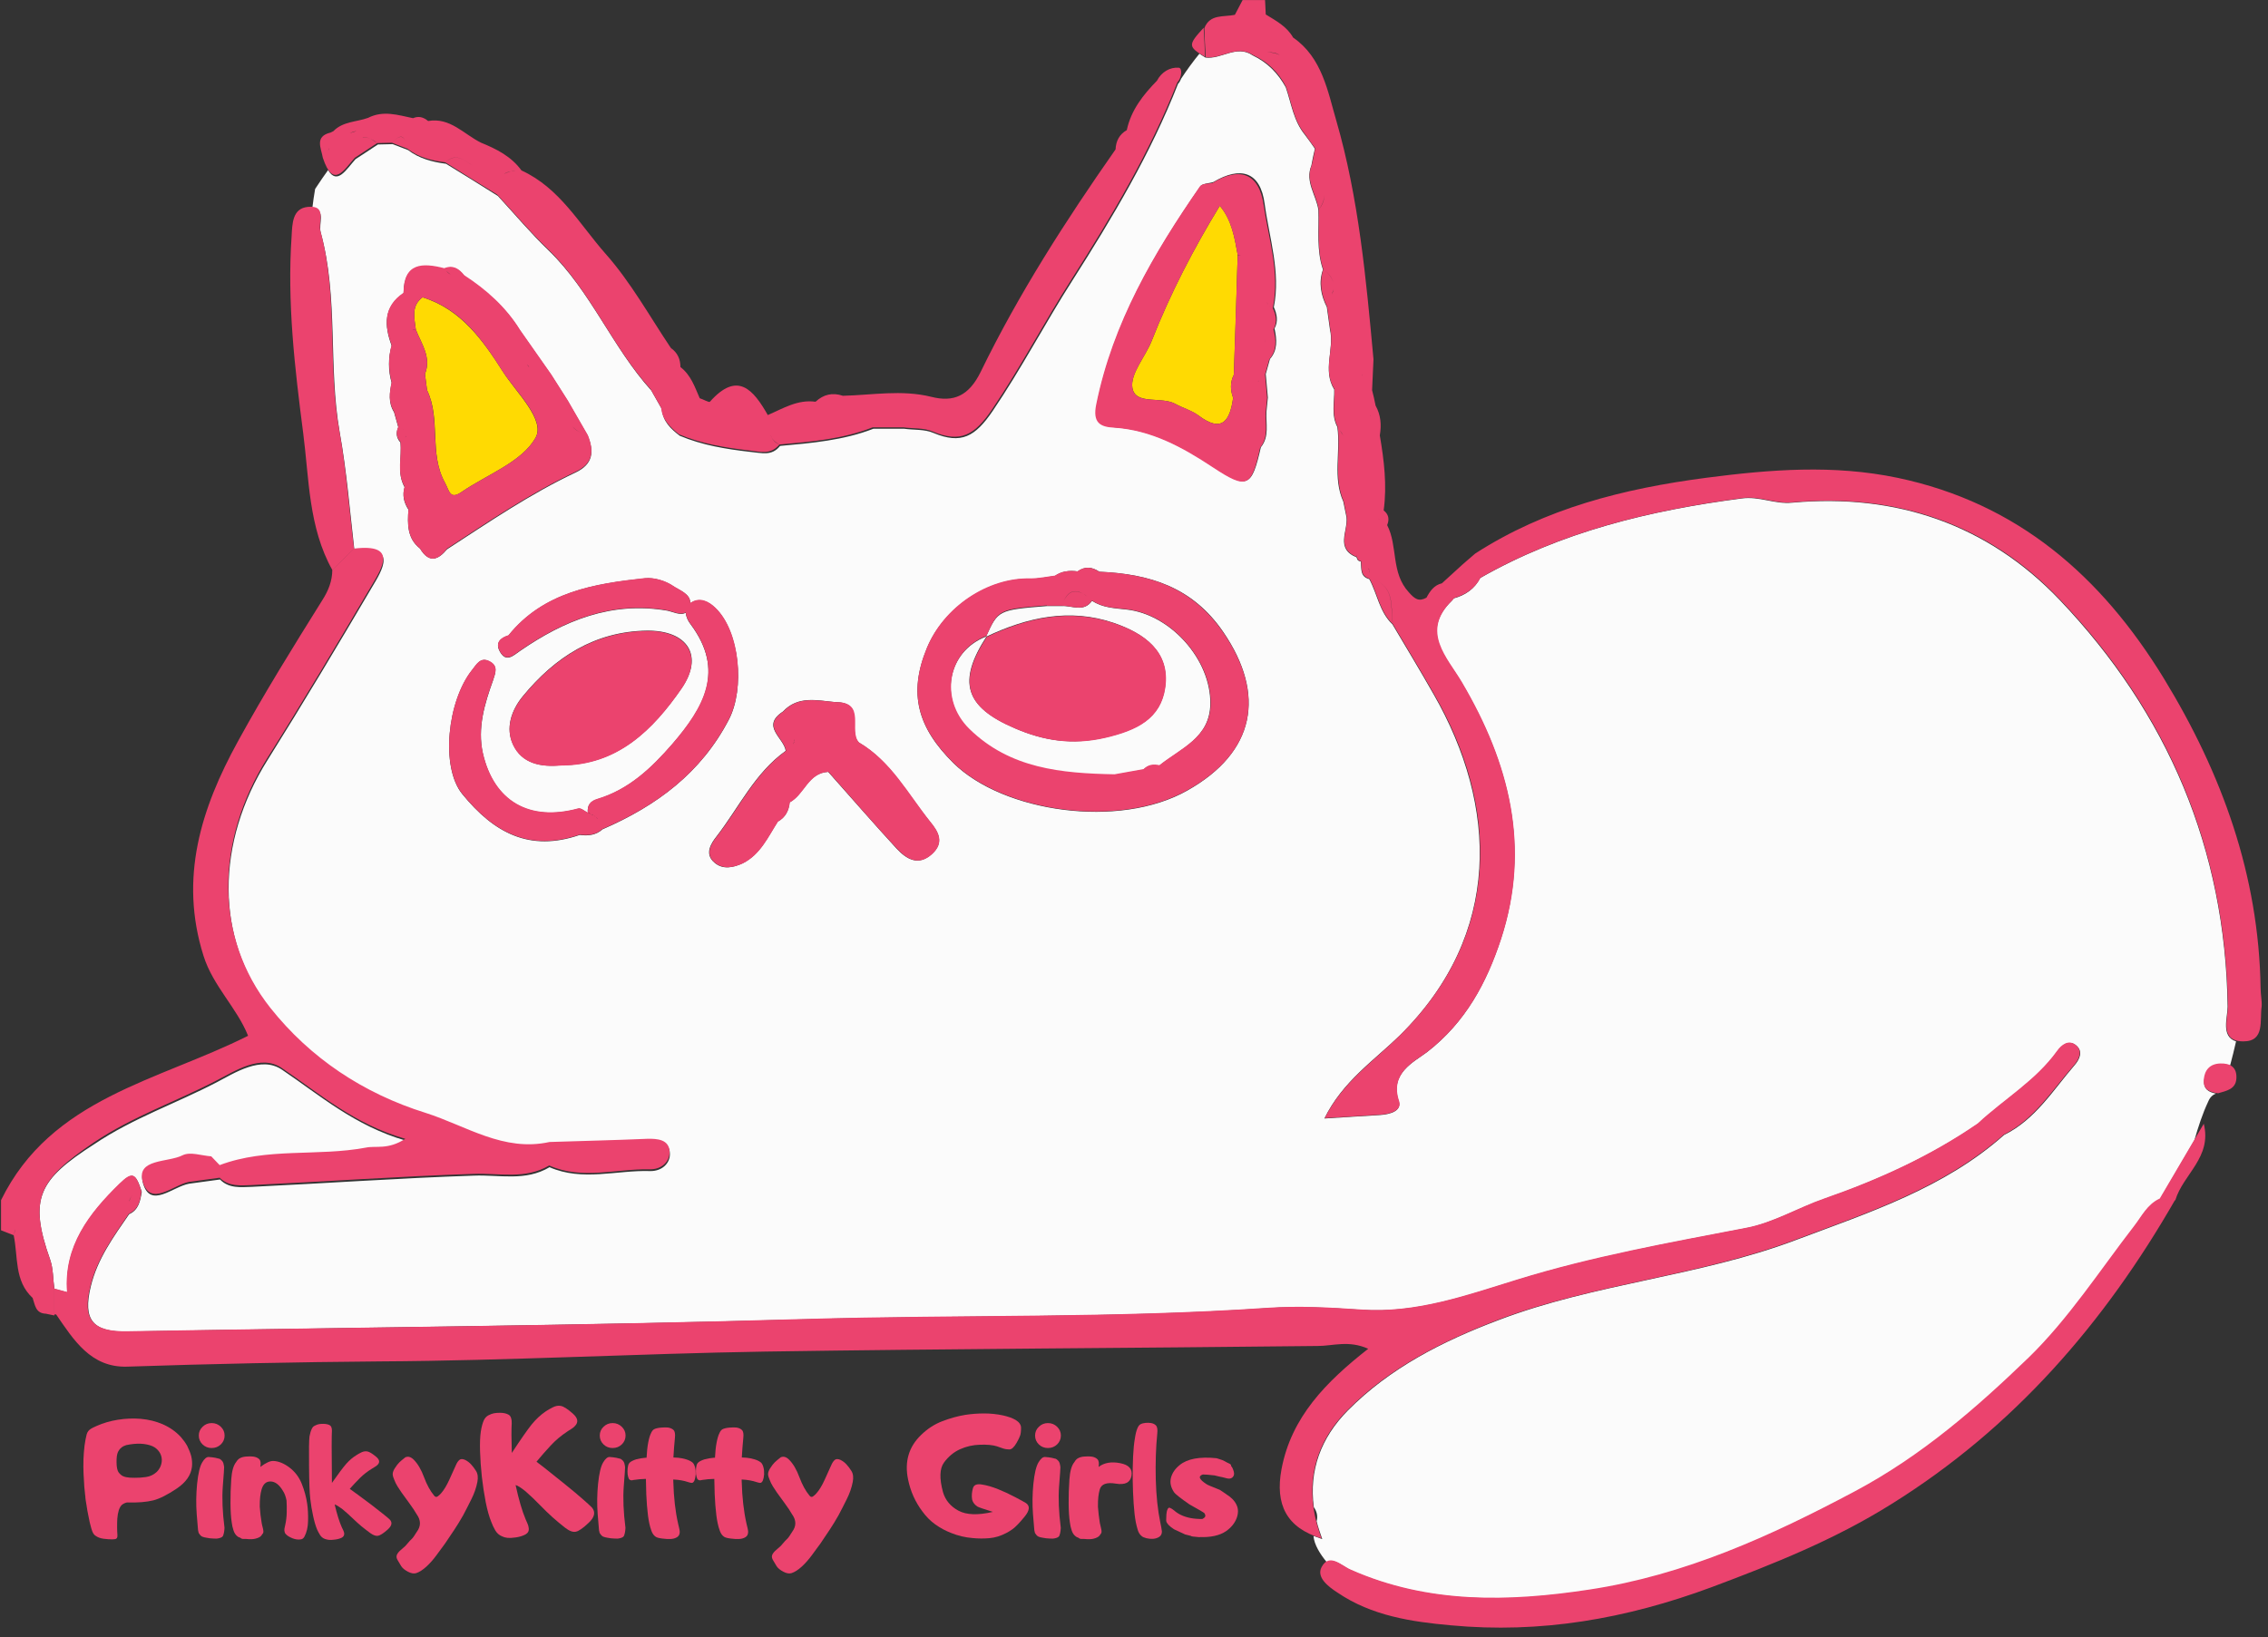 <svg xmlns="http://www.w3.org/2000/svg" xmlns:xlink="http://www.w3.org/1999/xlink" width="500" zoomAndPan="magnify" viewBox="0 0 375 270.75" height="361" preserveAspectRatio="xMidYMid meet" version="1.0"><rect x="0" y="0" width="375" height="270.75" fill="#333333" stroke="none"/><defs><g/><clipPath id="3b93793cbc"><path d="M 0.172 90 L 111 90 L 111 218 L 0.172 218 Z M 0.172 90 " clip-rule="nonzero"/></clipPath></defs><path fill="#ffda02" d="M 69.859 49.172 C 67.941 50.621 68.523 52.59 68.754 54.504 C 69.684 56.883 71.367 59.082 70.266 61.867 C 70.379 62.734 70.496 63.664 70.613 64.531 C 72.934 69.344 70.902 75.023 73.57 79.836 C 74.324 81.227 74.383 82.734 76.355 81.344 C 80.594 78.445 86.277 76.418 88.539 72.418 C 90.223 69.461 85.352 64.938 83.145 61.461 C 79.895 56.359 76.238 51.141 69.859 49.172 Z M 69.859 49.172 " fill-opacity="1" fill-rule="nonzero"/><path fill="#ffda02" d="M 204.645 42.156 C 204.121 39.258 203.656 36.359 201.684 34.039 C 197.332 41.172 193.504 48.535 190.43 56.359 C 189.383 59.027 186.832 61.809 187.238 64.184 C 187.758 67.027 191.996 65.52 194.316 66.793 C 195.594 67.488 197.043 67.895 198.145 68.707 C 202.148 71.723 203.367 69.461 203.891 65.809 C 203.426 64.531 203.367 63.258 204.004 61.98 C 204.238 55.375 204.469 48.766 204.645 42.156 Z M 204.645 42.156 " fill-opacity="1" fill-rule="nonzero"/><path fill="#fbfbfb" d="M 368.324 166.5 C 367.977 140.414 358.402 117.98 340.531 99.199 C 328.637 86.734 313.492 81.574 296.32 83.141 C 293.418 83.43 290.922 82.039 287.965 82.445 C 272.82 84.418 258.141 87.953 244.738 95.605 C 243.809 97.402 242.301 98.445 240.387 98.965 L 240.039 99.371 C 234.699 104.531 239.281 108.82 241.66 112.879 C 249.555 126.211 253.094 140.125 248.16 155.312 C 245.781 162.559 242.301 169.109 235.918 174.039 C 233.77 175.66 229.711 177.516 231.277 182.152 C 231.797 183.777 229.824 184.297 228.258 184.414 C 225.359 184.586 222.516 184.762 218.977 184.992 C 221.992 178.848 227.215 175.371 231.449 171.254 C 248.449 154.445 247.637 133.285 237.02 114.793 C 234.816 110.91 232.496 107.082 230.23 103.258 C 228.086 101.227 227.738 98.27 226.402 95.777 C 224.836 95.371 225.125 94.039 225.008 92.879 C 224.602 92.82 224.371 92.59 224.312 92.184 C 220.715 90.734 222.922 87.836 222.629 85.52 C 222.457 84.648 222.281 83.836 222.109 82.969 C 220.309 78.969 221.703 74.734 221.121 70.621 C 220.078 68.648 220.656 66.504 220.602 64.418 C 218.625 61.23 220.656 57.75 219.902 54.504 C 219.73 53.285 219.555 52.012 219.383 50.793 C 218.395 48.824 217.988 46.734 218.742 44.59 C 217.641 41.344 218.105 38.039 217.988 34.738 C 217.641 32.301 215.727 30.043 216.828 27.375 C 217.004 26.445 217.176 25.52 217.41 24.594 C 216.887 23.84 216.363 23.086 215.785 22.332 C 213.867 20.012 213.52 17.113 212.594 14.445 C 211.316 12.129 209.574 10.332 207.137 9.172 C 204.469 7.316 201.973 9.867 199.305 9.52 C 198.898 9.289 198.609 9.055 198.32 8.883 C 197.215 10.215 196.23 11.605 195.301 12.996 C 195.188 13.289 195.012 13.637 194.781 13.867 C 190.254 25.402 183.93 36.012 177.316 46.387 C 172.789 53.461 168.902 60.938 164.145 67.953 C 161.242 72.242 158.922 73.52 154.34 71.605 C 152.887 70.969 151.09 71.141 149.465 70.91 C 147.781 70.91 146.098 70.91 144.418 70.91 C 139.484 72.824 134.203 73.285 128.984 73.75 C 127.59 75.488 125.965 74.91 123.992 74.734 C 119.988 74.273 116.102 73.633 112.387 72.07 C 110.879 70.91 109.602 69.691 109.43 67.664 L 107.688 64.59 C 101.246 57.461 97.707 48.184 90.688 41.402 C 87.73 38.562 85.117 35.434 82.332 32.418 C 79.488 30.621 76.59 28.824 73.746 27.086 C 71.48 26.793 69.277 26.215 67.48 24.824 C 66.609 24.477 65.797 24.188 64.926 23.84 L 62.488 23.895 C 61.27 24.707 59.992 25.52 58.777 26.332 C 57.266 28.012 55.758 30.68 54.25 28.129 C 53.613 28.996 53.031 29.867 52.449 30.738 C 52.336 30.91 52.219 31.086 52.102 31.258 C 51.93 32.301 51.754 33.402 51.641 34.445 C 53.961 34.621 52.625 37.055 53.031 38.445 C 55.992 49.285 54.25 60.531 56.164 71.488 C 57.324 77.922 57.848 84.473 58.602 91.023 C 65.855 90.156 63.242 94.215 61.445 97.227 C 55.816 106.793 50.129 116.301 44.211 125.75 C 35.742 139.254 35.391 155.254 44.793 167.023 C 51.348 175.254 60.051 181.109 70.438 184.355 C 77.168 186.441 83.32 190.848 90.918 189.168 C 96.258 188.992 101.652 188.879 106.992 188.645 C 108.789 188.586 110.707 188.762 110.762 190.789 C 110.82 192.414 109.43 193.746 107.457 193.688 C 101.945 193.516 96.316 195.43 90.863 193.051 C 86.859 195.43 82.566 194.27 78.328 194.441 C 66.086 194.848 53.844 195.719 41.602 196.297 C 39.801 196.355 37.828 196.586 36.379 195.082 C 34.695 195.312 32.957 195.543 31.273 195.777 C 28.605 196.238 24.891 199.949 23.672 195.777 C 22.512 191.891 27.793 192.586 30.227 191.371 C 31.445 190.73 33.363 191.43 34.984 191.543 C 35.449 192.008 35.914 192.531 36.379 192.992 C 44.211 190.035 52.566 191.602 60.574 190.094 C 62.258 189.746 64.172 190.5 67.074 188.645 C 58.66 186.211 52.914 181.168 46.648 176.938 C 43.168 174.559 38.816 177.457 35.797 179.023 C 29.125 182.5 21.988 184.934 15.605 189.227 C 6.383 195.137 4.699 198.211 8.297 208.355 C 8.816 209.863 8.762 211.543 8.992 213.168 C 9.688 213.34 10.387 213.574 11.141 213.746 C 10.559 206.094 14.793 200.703 19.785 195.832 C 21.93 193.688 22.453 194.094 23.441 197.109 C 23.207 198.617 22.918 200.125 21.352 200.82 C 18.797 204.527 16.129 208.18 15.027 212.703 C 13.633 218.383 15.375 220.355 21.176 220.238 C 58.484 219.543 95.852 219.254 133.16 218.211 C 158.691 217.457 184.219 218.094 209.691 216.355 C 214.797 216.008 219.961 216.297 225.125 216.645 C 234.234 217.281 242.531 214.27 251.004 211.66 C 263.305 207.891 276.012 205.574 288.719 203.137 C 293.188 202.27 297.363 199.777 301.715 198.27 C 310.648 195.137 319.238 191.254 327.07 185.863 C 331.422 181.863 336.645 178.789 340.184 173.863 C 340.879 172.879 342.098 171.891 343.316 172.938 C 344.477 173.922 343.84 175.254 342.969 176.238 C 339.43 180.355 336.527 185.168 331.363 187.719 C 321.441 196.531 309.082 200.527 296.898 205.109 C 280.941 211.137 263.77 212.238 247.812 218.324 C 238.414 221.863 229.824 226.27 222.863 233.281 C 218.395 237.805 216.422 243.195 217.234 249.281 C 217.699 249.918 217.93 250.73 217.699 251.602 C 217.93 252.586 218.277 253.57 218.629 254.559 C 218.105 254.383 217.641 254.207 217.176 254.035 C 217.293 255.484 218.277 257.051 219.383 258.383 C 220.602 257.629 222.168 259.195 223.387 259.715 C 236.148 265.398 249.555 264.992 262.84 263.02 C 278.562 260.645 292.781 254.152 306.82 246.73 C 317.785 240.934 326.84 233.051 335.484 224.645 C 342.098 218.211 347.262 210.211 352.949 202.848 C 354.168 201.227 355.039 199.371 357.066 198.5 C 358.984 195.195 360.898 191.949 362.812 188.645 C 363.449 186.441 364.148 184.238 365.133 182.152 C 365.422 181.457 365.887 181.051 366.41 180.879 C 365.25 180.645 364.32 180.184 364.438 178.734 C 364.555 177.109 365.422 176.066 367.164 176.008 C 367.801 176.008 368.324 176.066 368.73 176.238 C 369.078 174.906 369.426 173.574 369.719 172.238 C 367.164 171.43 368.324 168.297 368.324 166.5 Z M 69.453 90.734 C 67.305 89.055 67.363 86.676 67.535 84.301 C 66.781 83.141 66.492 81.922 66.898 80.59 C 65.562 78.215 66.492 75.664 66.203 73.172 C 65.508 72.418 65.449 71.547 65.855 70.676 C 65.621 69.867 65.391 68.996 65.156 68.184 C 64.172 66.621 64.402 64.996 64.75 63.316 C 64.172 61.285 64.172 59.199 64.75 57.172 C 63.535 53.867 63.359 50.793 66.723 48.535 C 66.781 43.547 69.859 43.547 73.457 44.477 C 74.906 43.836 75.891 44.535 76.762 45.637 C 80.418 48.07 83.668 50.91 85.988 54.68 C 87.73 57.113 89.41 59.605 91.152 62.039 C 92.082 63.488 92.949 64.879 93.879 66.328 C 94.98 68.242 96.082 70.156 97.188 72.07 C 98.23 74.676 98.113 76.766 95.156 78.156 C 87.672 81.691 80.883 86.328 73.918 90.852 C 72.469 92.59 70.961 93.227 69.453 90.734 Z M 99.625 137.168 C 98.52 138.152 97.246 138.27 95.852 138.098 C 87.613 140.938 81.695 137.805 76.414 131.312 C 72.816 126.852 73.977 115.953 78.039 110.852 C 78.793 109.922 79.43 108.59 80.941 109.402 C 82.391 110.156 81.926 111.258 81.52 112.531 C 80.129 116.414 78.91 120.414 79.836 124.59 C 81.637 132.59 87.496 135.953 95.621 133.75 C 96.027 133.633 96.664 134.152 97.188 134.445 C 97.07 133.227 97.594 132.531 98.754 132.184 C 103.977 130.617 107.688 127.082 111.168 123.082 C 116.391 117.055 119.93 110.965 114.188 103.258 C 113.723 102.676 113.434 101.98 113.375 101.344 C 112.504 101.863 111.227 101.168 110.301 100.996 C 101.133 99.43 93.297 102.617 85.988 107.664 C 84.887 108.414 83.668 109.691 82.621 107.719 C 81.867 106.328 82.738 105.516 84.074 105.113 C 89.875 97.922 98.23 96.531 106.645 95.664 C 108.152 95.488 110.008 96.066 111.285 96.938 C 112.332 97.633 114.188 98.215 114.129 99.777 C 114.246 99.719 114.305 99.664 114.418 99.605 C 115.754 98.852 117.145 99.488 118.305 100.59 C 122.309 104.473 123.18 113.922 120.512 119.023 C 115.926 127.836 108.559 133.285 99.625 137.168 Z M 86.453 115.141 C 91.73 108.707 98.348 104.414 106.992 104.301 C 113.664 104.242 116.449 108.414 112.68 113.863 C 107.977 120.648 102.117 126.559 92.777 126.559 C 89.469 126.906 86.336 126.328 84.828 123.141 C 83.551 120.414 84.539 117.461 86.453 115.141 Z M 154.105 141.227 C 151.844 143.312 149.871 142.098 148.246 140.355 C 144.418 136.184 140.703 131.895 136.93 127.66 C 133.566 127.836 132.984 131.371 130.551 132.703 C 130.434 134.098 129.852 135.199 128.578 135.895 C 126.953 138.445 125.676 141.344 122.773 142.793 C 121.266 143.488 119.523 143.895 118.133 142.676 C 116.391 141.227 117.609 139.43 118.48 138.328 C 122.195 133.516 124.805 127.836 129.91 124.184 C 129.621 122.039 125.734 120.125 129.445 117.691 C 131.941 115.023 135.074 115.836 138.094 116.125 C 143.258 116.125 140.121 120.879 141.98 122.793 C 147.258 125.922 150.043 131.312 153.758 135.895 C 155.207 137.633 156.137 139.371 154.105 141.227 Z M 196.348 130.734 C 185.031 137.168 165.883 134.328 157.645 126.211 C 151.727 120.359 150.16 114.734 153.234 107.258 C 156.02 100.473 163.332 95.605 170.352 95.719 C 171.688 95.777 173.078 95.43 174.414 95.258 C 175.574 94.445 176.852 94.328 178.184 94.504 C 179.402 93.633 180.562 93.75 181.781 94.562 C 190.023 94.91 197.16 97.055 202.266 104.531 C 209.344 114.91 207.543 124.414 196.348 130.734 Z M 209.98 59.375 C 209.75 60.184 209.516 61.055 209.285 61.867 C 209.402 63.141 209.516 64.477 209.633 65.75 C 209.574 66.504 209.461 67.316 209.402 68.07 C 209.285 70.098 209.922 72.184 208.473 73.98 C 206.965 80.59 206.27 80.938 200.641 77.227 C 195.648 73.926 190.484 71.082 184.336 70.676 C 182.016 70.504 180.738 69.809 181.375 66.793 C 184.105 53.344 190.836 41.867 198.492 30.793 C 198.84 30.332 199.945 30.332 200.641 30.098 C 205.109 27.434 208.414 28.359 209.109 33.75 C 209.867 39.375 211.781 44.996 210.621 50.793 C 211.141 51.953 211.375 53.172 210.734 54.332 C 211.141 56.184 211.258 57.926 209.98 59.375 Z M 209.98 59.375 " fill-opacity="1" fill-rule="nonzero"/><path fill="#fbfbfb" d="M 186.309 100.82 C 184.277 100.59 182.305 100.531 180.562 99.371 C 179.172 101.344 177.258 100.125 175.516 100.242 C 174.703 100.242 173.891 100.242 173.078 100.242 C 165.074 100.879 165.016 100.938 163.043 105.285 C 156.602 107.777 155.207 115.719 160.199 120.648 C 166.93 127.254 175.457 128.066 184.219 128.184 C 185.844 127.895 187.41 127.605 189.035 127.312 C 189.789 126.559 190.66 126.445 191.648 126.676 C 195.188 123.836 200.059 122.039 200.117 116.414 C 200.234 109.113 193.562 101.633 186.309 100.82 Z M 192.633 113.633 C 191.938 118.852 187.934 120.762 182.711 121.98 C 177.258 123.258 172.5 122.504 167.742 120.414 C 159.504 116.879 158.285 112.762 163.102 105.285 C 169.832 102.098 176.852 100.531 184.16 103.023 C 189.211 104.766 193.445 107.777 192.633 113.633 Z M 192.633 113.633 " fill-opacity="1" fill-rule="nonzero"/><g clip-path="url(#3b93793cbc)"><path fill="#eb436e" d="M 8.297 208.355 C 4.699 198.211 6.383 195.137 15.551 188.934 C 21.93 184.645 29.066 182.211 35.742 178.734 C 38.816 177.168 43.109 174.27 46.59 176.645 C 52.855 180.879 58.543 185.922 67.016 188.355 C 64.113 190.211 62.199 189.457 60.516 189.805 C 52.508 191.312 44.152 189.746 36.32 192.703 C 35.855 192.238 35.391 191.719 34.93 191.254 C 33.305 191.137 31.445 190.441 30.172 191.082 C 27.793 192.297 22.453 191.602 23.613 195.484 C 24.891 199.66 28.605 196.008 31.215 195.484 C 32.898 195.254 34.637 195.023 36.32 194.789 C 37.828 196.297 39.801 196.066 41.543 196.008 C 53.785 195.43 66.027 194.559 78.27 194.152 C 82.508 193.98 86.801 195.137 90.805 192.762 C 96.258 195.195 101.828 193.281 107.398 193.398 C 109.371 193.457 110.762 192.125 110.707 190.5 C 110.648 188.473 108.734 188.297 106.934 188.355 C 101.598 188.586 96.199 188.703 90.863 188.879 C 83.262 190.559 77.109 186.211 70.379 184.066 C 59.992 180.82 51.289 174.965 44.734 166.734 C 35.336 154.906 35.684 138.965 44.152 125.457 C 50.07 116.066 55.758 106.504 61.387 96.938 C 63.184 93.922 65.797 89.867 58.543 90.734 C 57.324 91.895 56.164 93.055 54.945 94.215 C 54.945 96.066 54.309 97.691 53.262 99.316 C 48.449 107.023 43.691 114.676 39.34 122.617 C 33.246 133.691 29.59 145.227 33.652 158.094 C 35.219 163.082 39.164 166.676 41.02 171.312 C 26.168 178.789 8.469 181.574 0.172 198.5 C 0.172 199.312 0.172 200.18 0.172 200.992 C 1.219 201.109 1.914 201.398 2.262 201.977 C 1.914 201.398 1.277 201.109 0.172 200.992 C 0.172 201.805 0.172 202.676 0.172 203.484 C 0.871 203.777 1.566 204.008 2.262 204.297 C 2.379 203.949 2.438 203.602 2.492 203.312 C 2.492 203.602 2.379 203.949 2.262 204.297 C 3.016 207.832 2.32 211.832 5.395 214.672 C 5.801 214.672 6.148 214.789 6.438 214.906 C 6.148 214.789 5.801 214.672 5.395 214.672 C 5.801 215.832 5.859 217.223 7.602 217.281 C 7.602 217.281 7.602 217.281 7.602 217.223 C 7.602 217.223 7.602 217.223 7.602 217.281 C 8.062 217.398 8.527 217.457 8.992 217.57 C 8.992 216.121 8.992 214.672 8.992 213.281 C 8.762 211.543 8.816 209.863 8.297 208.355 Z M 8.297 208.355 " fill-opacity="1" fill-rule="nonzero"/></g><path fill="#eb436e" d="M 222.805 233.223 C 229.766 226.211 238.355 221.863 247.754 218.27 C 263.711 212.238 280.887 211.078 296.84 205.051 C 309.027 200.473 321.328 196.473 331.305 187.66 C 336.414 185.109 339.312 180.297 342.91 176.184 C 343.723 175.254 344.418 173.863 343.258 172.879 C 342.039 171.836 340.82 172.82 340.125 173.805 C 336.586 178.734 331.363 181.746 327.012 185.805 C 319.18 191.195 310.648 195.082 301.656 198.211 C 297.305 199.719 293.129 202.27 288.66 203.078 C 276.012 205.516 263.305 207.777 250.945 211.602 C 242.473 214.211 234.176 217.223 225.066 216.586 C 219.961 216.238 214.738 215.949 209.633 216.297 C 184.16 218.035 158.633 217.398 133.102 218.152 C 95.793 219.254 58.484 219.543 21.117 220.18 C 15.316 220.297 13.52 218.324 14.969 212.645 C 16.07 208.125 18.738 204.527 21.293 200.762 C 22.918 200.008 23.207 198.559 23.383 197.051 C 22.453 194.035 21.93 193.633 19.727 195.777 C 14.738 200.645 10.5 206.094 11.082 213.688 C 10.387 213.516 9.688 213.281 8.934 213.109 C 8.934 214.559 8.934 216.008 8.934 217.398 L 9.281 217.398 C 12.184 221.629 15.027 226.211 21.004 226.035 C 34.93 225.57 48.91 225.281 62.836 225.168 C 84.074 225.051 105.25 223.891 126.488 223.543 C 156.949 223.078 187.41 222.965 217.871 222.617 C 220.426 222.617 222.98 221.629 226.227 223.078 C 219.207 228.586 213.52 234.383 211.895 242.965 C 210.793 248.816 212.707 252.703 218.512 254.441 C 215.438 246.266 217.059 239.02 222.805 233.223 Z M 328.754 186.211 C 328.695 186.211 328.695 186.211 328.637 186.211 C 328.695 186.211 328.754 186.211 328.754 186.211 Z M 330.668 186.906 C 330.379 186.676 330.086 186.559 329.797 186.441 C 330.086 186.559 330.379 186.676 330.668 186.906 Z M 21.352 198.73 C 21.41 198.383 21.582 198.035 21.816 197.746 C 21.582 198.035 21.469 198.383 21.352 198.73 C 21.234 199.195 21.234 199.719 21.234 200.238 C 21.234 199.719 21.234 199.195 21.352 198.73 Z M 9.98 217.223 C 11.141 216.703 11.547 215.773 11.312 214.559 C 11.547 215.773 11.141 216.645 9.98 217.223 Z M 9.98 217.223 " fill-opacity="1" fill-rule="nonzero"/><path fill="#eb436e" d="M 373.777 163.43 C 373.488 144.762 367.395 127.953 357.766 112.184 C 347.438 95.316 333.629 83.199 313.727 79.023 C 303.164 76.824 292.781 77.633 282.102 79.023 C 268.41 80.824 255.527 84.07 243.926 91.547 C 242.996 92.359 242.012 93.168 241.082 94.039 C 240.211 94.852 239.281 95.664 238.414 96.473 C 238.527 96.531 238.703 96.59 238.82 96.648 C 238.703 96.59 238.586 96.531 238.414 96.473 C 237.137 96.766 236.441 97.75 235.859 98.852 C 234.582 99.547 233.945 99.082 232.957 97.98 C 229.941 94.734 231.16 90.328 229.359 86.852 C 229.766 85.867 229.594 85.055 228.781 84.418 C 228.723 84.473 228.605 84.59 228.547 84.648 C 228.605 84.59 228.723 84.531 228.781 84.418 C 229.359 80.242 228.84 76.125 228.145 72.012 C 228.434 70.273 228.316 68.648 227.445 67.082 C 227.273 66.215 227.098 65.402 226.867 64.531 C 226.055 63.836 225.59 63.199 225.359 62.562 C 225.531 63.199 226.055 63.895 226.867 64.531 C 226.926 62.852 227.039 61.113 227.098 59.43 C 225.879 46.156 224.66 32.766 220.949 19.953 C 219.555 15.199 218.625 9.52 213.812 6.215 C 210.91 6.562 208.938 5.809 209.227 2.391 C 208.879 5.867 210.91 6.562 213.812 6.215 C 212.766 4.359 210.969 3.434 209.285 2.391 C 209.227 1.578 209.227 0.766 209.168 0.012 C 207.949 0.012 206.676 0.012 205.457 0.012 C 205.051 0.824 204.586 1.637 204.18 2.449 C 202.324 2.852 200.059 2.273 199.133 4.652 C 199.191 6.273 199.246 7.84 199.363 9.461 C 201.973 9.809 204.469 7.316 207.195 9.113 C 209.633 10.215 211.434 12.012 212.652 14.391 C 213.578 17.055 213.926 20.012 215.844 22.273 C 216.363 23.027 216.887 23.781 217.465 24.535 C 217.293 25.461 217.117 26.391 216.887 27.316 C 215.785 29.984 217.699 32.188 218.047 34.68 C 218.684 33.809 218.977 32.941 218.977 32.188 C 218.977 32.996 218.742 33.809 218.047 34.68 C 218.164 37.984 217.699 41.344 218.801 44.535 C 219.73 45.23 220.25 45.926 220.426 46.734 C 220.25 45.984 219.73 45.23 218.801 44.535 C 218.105 46.68 218.453 48.766 219.438 50.734 C 219.613 51.953 219.789 53.23 219.961 54.445 C 220.656 57.75 218.625 61.172 220.656 64.359 C 220.715 64.242 220.715 64.129 220.773 64.012 C 220.715 64.129 220.715 64.242 220.656 64.359 C 220.715 66.445 220.137 68.59 221.18 70.562 C 221.762 74.676 220.426 78.91 222.168 82.91 C 222.34 83.777 222.516 84.59 222.688 85.461 C 222.98 87.777 220.773 90.676 224.371 92.125 C 224.312 92.012 224.254 91.836 224.254 91.719 C 224.195 91.43 224.141 91.141 224.141 90.852 C 224.141 91.141 224.195 91.43 224.254 91.719 C 224.312 91.836 224.312 92.012 224.371 92.125 C 224.43 92.531 224.66 92.766 225.066 92.82 C 225.066 92.82 225.066 92.82 225.125 92.82 C 225.125 92.82 225.125 92.82 225.066 92.82 C 225.184 93.98 224.895 95.258 226.461 95.719 C 227.793 98.215 228.141 101.168 230.289 103.199 C 229.883 100.242 230.695 96.707 226.52 95.664 C 226.574 95.316 226.574 95.023 226.574 94.734 C 226.574 95.023 226.574 95.316 226.52 95.664 C 230.695 96.707 229.941 100.242 230.289 103.199 C 232.551 107.023 234.875 110.852 237.078 114.734 C 247.754 133.168 248.508 154.387 231.508 171.195 C 227.332 175.371 222.109 178.789 219.031 184.934 C 222.574 184.703 225.473 184.531 228.316 184.355 C 229.824 184.238 231.855 183.719 231.332 182.094 C 229.766 177.457 233.828 175.602 235.977 173.98 C 242.359 169.051 245.84 162.5 248.219 155.254 C 253.148 140.125 249.609 126.211 241.719 112.82 C 239.34 108.762 234.816 104.473 240.094 99.316 L 240.441 98.91 C 240.27 98.039 239.805 97.344 239.168 96.879 C 239.805 97.344 240.27 98.039 240.441 98.91 C 242.359 98.328 243.867 97.344 244.797 95.547 C 258.199 87.895 272.82 84.418 288.023 82.387 C 290.98 81.98 293.477 83.371 296.375 83.082 C 313.609 81.52 328.754 86.676 340.59 99.141 C 358.461 117.863 367.977 140.301 368.383 166.441 C 368.383 168.473 366.934 172.238 370.934 172.238 C 374.531 172.238 373.605 168.762 373.953 166.441 C 374.012 165.516 373.777 164.473 373.777 163.43 Z M 209.461 8.648 C 210.387 8.594 211.086 8.766 211.605 9.113 C 211.086 8.824 210.328 8.648 209.461 8.648 Z M 212.707 10.852 C 212.594 10.273 212.359 9.809 211.953 9.461 C 212.359 9.809 212.594 10.273 212.707 10.852 Z M 217.758 23.375 C 217.758 23.145 217.699 22.969 217.582 22.852 C 217.699 23.027 217.758 23.199 217.758 23.375 Z M 223.094 75.895 C 223.094 75.375 223.035 74.852 222.922 74.328 C 222.863 73.867 222.688 73.461 222.516 72.996 C 222.688 73.461 222.805 73.867 222.922 74.328 C 223.035 74.852 223.094 75.375 223.094 75.895 Z M 220.25 48.707 C 220.309 48.418 220.367 48.184 220.426 47.895 C 220.426 48.129 220.367 48.418 220.25 48.707 C 220.137 48.996 220.078 49.23 219.961 49.52 C 220.078 49.23 220.195 48.938 220.25 48.707 Z M 221.762 58.68 C 221.703 57.691 221.469 56.707 220.891 55.781 C 221.469 56.707 221.703 57.691 221.762 58.68 Z M 221.762 59.316 C 221.703 60.129 221.586 60.996 221.355 61.809 C 221.586 60.996 221.762 60.184 221.762 59.316 Z M 221.527 71.141 C 221.762 71.43 221.934 71.723 222.109 72.07 C 221.934 71.777 221.762 71.488 221.527 71.141 Z M 228.492 84.648 C 228.199 84.938 228.086 85.172 228.027 85.402 C 228.086 85.172 228.199 84.938 228.492 84.648 Z M 226.52 68.824 C 226.52 68.766 226.574 68.707 226.574 68.648 C 226.574 68.707 226.574 68.766 226.52 68.824 Z M 225.996 93.52 C 225.938 93.461 225.879 93.344 225.82 93.285 C 225.879 93.402 225.938 93.461 225.996 93.52 Z M 226.461 59.895 C 226.285 60.07 226.113 60.184 225.996 60.359 C 226.113 60.184 226.285 60.07 226.461 59.895 Z M 225.301 61.578 C 225.242 61.809 225.242 61.98 225.301 62.215 C 225.242 62.039 225.242 61.809 225.301 61.578 Z M 225.414 93.055 C 225.473 93.113 225.531 93.168 225.59 93.227 C 225.531 93.168 225.473 93.113 225.414 93.055 Z M 226.055 93.633 C 226.113 93.75 226.168 93.809 226.227 93.922 C 226.168 93.809 226.113 93.75 226.055 93.633 Z M 226.285 93.98 C 226.344 94.098 226.402 94.215 226.402 94.328 C 226.344 94.215 226.285 94.098 226.285 93.98 Z M 226.402 94.328 C 226.461 94.445 226.461 94.617 226.461 94.734 C 226.461 94.617 226.402 94.504 226.402 94.328 Z M 228.027 85.922 C 227.969 85.809 227.969 85.75 227.969 85.633 C 227.969 85.691 227.969 85.809 228.027 85.922 C 228.086 86.098 228.199 86.215 228.316 86.328 C 228.199 86.215 228.086 86.039 228.027 85.922 Z M 228.027 85.922 " fill-opacity="1" fill-rule="nonzero"/><path fill="#eb436e" d="M 352.891 202.73 C 347.203 210.094 342.039 218.094 335.426 224.527 C 326.781 232.875 317.73 240.762 306.762 246.613 C 292.723 254.094 278.508 260.527 262.781 262.906 C 249.496 264.934 236.148 265.281 223.328 259.602 C 221.816 258.961 219.789 256.758 218.512 259.195 C 217.641 260.875 219.555 262.383 221.18 263.426 C 226.809 267.254 233.422 268.238 239.863 268.816 C 254.719 270.207 268.816 267.773 283.031 262.5 C 293.418 258.613 303.398 254.613 312.738 248.762 C 332.93 236.18 347.957 218.848 359.68 198.383 C 358.809 198.328 357.879 198.328 357.012 198.27 C 354.98 199.254 354.109 201.168 352.891 202.73 Z M 352.891 202.73 " fill-opacity="1" fill-rule="nonzero"/><path fill="#eb436e" d="M 69.453 90.734 C 70.961 93.227 72.469 92.648 73.918 90.734 C 80.824 86.215 87.672 81.574 95.156 78.039 C 98.113 76.648 98.23 74.562 97.188 71.953 C 96.082 70.039 94.98 68.129 93.879 66.215 C 92.949 64.766 92.082 63.375 91.152 61.926 C 89.41 61.98 88.367 61.578 87.672 60.938 C 88.367 61.578 89.41 61.98 91.152 61.926 C 89.41 59.488 87.73 56.996 85.988 54.562 C 83.668 50.793 80.418 47.895 76.762 45.52 C 75.891 44.418 74.906 43.781 73.457 44.359 C 69.859 43.434 66.723 43.434 66.723 48.418 C 67.77 48.648 68.812 48.938 69.859 49.172 C 76.297 51.082 79.895 56.359 83.145 61.461 C 85.406 64.938 90.281 69.461 88.539 72.418 C 86.277 76.418 80.594 78.445 76.355 81.344 C 74.383 82.676 74.324 81.227 73.57 79.836 C 70.902 75.023 72.875 69.344 70.613 64.531 C 70.496 63.664 70.379 62.734 70.266 61.867 C 71.367 59.082 69.684 56.883 68.754 54.504 C 68.523 54.504 68.293 54.504 68.117 54.504 C 68.348 54.445 68.523 54.445 68.754 54.504 C 68.523 52.59 67.941 50.621 69.859 49.172 C 68.812 48.938 67.77 48.648 66.723 48.418 C 63.359 50.68 63.535 53.75 64.75 57.055 C 64.172 59.082 64.23 61.172 64.75 63.199 C 66.027 64.301 66.375 65.461 65.969 66.68 C 66.375 65.461 66.027 64.301 64.75 63.199 C 64.402 64.879 64.172 66.504 65.156 68.07 C 65.156 68.012 65.215 68.012 65.215 67.953 C 65.215 68.012 65.156 68.012 65.156 68.07 C 65.391 68.879 65.621 69.75 65.855 70.562 C 66.027 70.621 66.203 70.734 66.32 70.793 C 66.609 70.969 66.781 71.141 66.957 71.375 C 66.84 71.199 66.609 70.969 66.32 70.793 C 66.203 70.676 66.027 70.621 65.855 70.562 C 65.449 71.488 65.508 72.301 66.203 73.055 C 66.492 75.547 65.508 78.098 66.898 80.473 C 66.492 81.809 66.781 83.082 67.535 84.184 C 68.059 83.664 68.348 83.199 68.465 82.734 C 68.348 83.199 68 83.664 67.535 84.184 C 67.363 86.676 67.305 88.996 69.453 90.734 Z M 94.633 70.504 C 94.98 70.91 95.445 71.316 96.082 71.547 C 96.375 71.664 96.664 71.777 97.012 71.836 C 96.664 71.777 96.375 71.664 96.082 71.547 C 95.445 71.316 94.98 70.969 94.633 70.504 C 94.461 70.273 94.285 70.039 94.168 69.809 C 94.285 70.098 94.461 70.328 94.633 70.504 Z M 74.5 45.402 C 74.266 45.285 73.977 45.055 73.805 44.824 C 74.035 45.055 74.266 45.23 74.5 45.402 C 74.73 45.578 75.023 45.637 75.312 45.637 C 75.078 45.637 74.789 45.52 74.5 45.402 Z M 86.512 58.332 C 86.453 58.098 86.453 57.926 86.395 57.691 C 86.453 57.926 86.453 58.098 86.512 58.332 C 86.625 58.969 86.742 59.547 87.031 60.012 C 86.742 59.488 86.625 58.91 86.512 58.332 Z M 87.148 60.242 C 87.266 60.418 87.379 60.531 87.496 60.707 C 87.324 60.59 87.266 60.418 87.148 60.242 Z M 68.93 63.199 C 68.93 63.258 68.93 63.316 68.93 63.375 C 68.93 63.316 68.93 63.258 68.93 63.199 Z M 65.855 67.027 C 65.855 67.027 65.855 67.082 65.855 67.027 C 65.797 67.082 65.855 67.082 65.855 67.027 Z M 66.723 55.258 C 66.781 55.199 66.723 55.199 66.723 55.258 Z M 67.129 72.07 C 67.129 72.184 67.074 72.242 67.016 72.359 C 67.074 72.242 67.074 72.125 67.129 72.07 Z M 66.668 72.766 C 66.723 72.707 66.781 72.648 66.84 72.59 C 66.781 72.648 66.723 72.707 66.668 72.766 Z M 66.668 72.766 " fill-opacity="1" fill-rule="nonzero"/><path fill="#eb436e" d="M 198.379 30.852 C 190.719 41.926 183.988 53.402 181.262 66.852 C 180.621 69.926 181.898 70.621 184.219 70.734 C 190.371 71.141 195.535 73.98 200.523 77.285 C 206.152 80.996 206.906 80.648 208.355 74.039 C 209.809 72.242 209.168 70.098 209.285 68.129 C 209.344 67.375 209.461 66.562 209.516 65.809 C 208.473 65.285 207.895 64.766 207.719 64.184 C 207.895 64.766 208.473 65.285 209.516 65.809 C 209.402 64.531 209.285 63.199 209.168 61.926 C 209.402 61.113 209.633 60.242 209.867 59.43 C 209.344 58.621 209.055 57.867 208.996 57.113 C 209.055 57.867 209.344 58.621 209.867 59.43 C 211.141 57.926 211.027 56.242 210.562 54.504 C 211.199 53.285 211.027 52.129 210.445 50.969 C 210.215 50.793 209.98 50.68 209.809 50.504 C 209.633 50.332 209.516 50.156 209.402 49.926 C 209.516 50.098 209.633 50.332 209.809 50.504 C 209.98 50.68 210.215 50.852 210.445 50.969 C 211.664 45.172 209.75 39.488 208.938 33.926 C 208.184 28.535 204.875 27.547 200.465 30.273 C 199.828 30.391 198.727 30.332 198.379 30.852 Z M 204.586 62.445 C 204.645 62.504 204.758 62.621 204.816 62.68 C 204.758 62.621 204.703 62.504 204.586 62.445 Z M 208.59 62.445 Z M 208.125 62.969 C 208.066 63.027 208.066 63.082 208.008 63.141 C 208.066 63.027 208.066 62.969 208.125 62.969 Z M 209.109 57.055 C 209.109 56.766 209.109 56.418 209.227 56.129 C 209.109 56.477 209.109 56.766 209.109 57.055 Z M 205.629 42.156 C 205.34 42.156 204.992 42.156 204.645 42.215 C 204.41 48.824 204.238 55.375 204.004 61.98 C 203.367 63.258 203.426 64.531 203.891 65.809 C 203.367 69.461 202.148 71.723 198.145 68.707 C 197.043 67.836 195.535 67.488 194.316 66.793 C 191.996 65.52 187.699 67.027 187.238 64.184 C 186.832 61.867 189.383 59.027 190.43 56.359 C 193.504 48.59 197.332 41.172 201.684 34.039 C 203.656 36.418 204.121 39.316 204.645 42.156 C 204.992 42.156 205.34 42.156 205.629 42.156 Z M 205.629 42.156 " fill-opacity="1" fill-rule="nonzero"/><path fill="#eb436e" d="M 92.777 126.617 C 102.117 126.617 107.977 120.707 112.68 113.922 C 116.391 108.531 113.664 104.301 106.992 104.359 C 98.406 104.473 91.789 108.707 86.453 115.199 C 84.539 117.516 83.551 120.473 84.828 123.199 C 86.277 126.328 89.469 126.906 92.777 126.617 Z M 92.777 126.617 " fill-opacity="1" fill-rule="nonzero"/><path fill="#eb436e" d="M 202.207 104.531 C 197.043 97.055 189.965 94.91 181.727 94.562 C 180.969 95.371 180.215 95.664 179.461 95.43 C 180.215 95.664 180.969 95.371 181.727 94.562 C 180.562 93.75 179.348 93.633 178.129 94.504 C 176.793 94.328 175.516 94.445 174.355 95.258 C 173.949 96.879 173.543 98.562 173.078 100.184 C 173.891 100.184 174.703 100.184 175.516 100.184 C 177.258 100.125 179.172 101.344 180.562 99.316 C 182.305 100.531 184.277 100.531 186.309 100.766 C 193.562 101.574 200.234 109.055 200.176 116.301 C 200.176 121.922 195.242 123.719 191.703 126.559 C 190.719 126.328 189.848 126.445 189.094 127.199 C 187.469 127.488 185.902 127.777 184.277 128.066 C 184.219 128.414 184.105 128.703 183.988 128.938 C 184.105 128.703 184.219 128.414 184.277 128.066 C 175.516 127.895 166.988 127.141 160.258 120.531 C 155.266 115.605 156.66 107.664 163.102 105.168 C 165.074 100.766 165.129 100.766 173.137 100.125 C 173.543 98.504 173.949 96.82 174.414 95.199 C 173.078 95.371 171.688 95.664 170.352 95.664 C 163.332 95.488 156.02 100.359 153.234 107.199 C 150.16 114.676 151.727 120.301 157.645 126.156 C 165.883 134.27 185.031 137.109 196.348 130.676 C 194.547 130.852 192.75 131.023 190.949 131.199 C 192.75 131.023 194.547 130.852 196.348 130.676 C 207.543 124.414 209.344 114.91 202.207 104.531 Z M 179.113 98.215 C 177.836 97.516 176.734 97.633 175.863 99.43 C 176.676 97.633 177.836 97.461 179.113 98.215 C 179.348 98.328 179.52 98.445 179.754 98.617 C 179.52 98.445 179.289 98.328 179.113 98.215 Z M 183.871 129.285 C 183.871 129.285 183.812 129.344 183.871 129.285 C 183.812 129.344 183.871 129.285 183.871 129.285 Z M 178.648 131.66 C 178.766 131.547 178.824 131.43 178.941 131.312 C 178.824 131.43 178.707 131.547 178.648 131.66 C 178.535 131.836 178.418 132.008 178.301 132.242 C 178.418 132.008 178.535 131.836 178.648 131.66 Z M 178.648 131.66 " fill-opacity="1" fill-rule="nonzero"/><path fill="#eb436e" d="M 120.512 118.965 C 123.18 113.863 122.367 104.414 118.305 100.531 C 117.145 99.371 115.754 98.793 114.418 99.547 C 114.305 99.605 114.188 99.664 114.129 99.719 C 114.188 98.215 112.273 97.574 111.285 96.879 C 110.008 96.012 108.152 95.488 106.645 95.605 C 98.23 96.531 89.875 97.867 84.074 105.055 C 82.738 105.461 81.867 106.27 82.621 107.664 C 83.668 109.633 84.887 108.359 85.988 107.605 C 85.988 106.793 85.699 106.156 85.176 105.75 C 85 105.574 84.77 105.402 84.48 105.285 C 84.77 105.402 85 105.574 85.176 105.75 C 85.699 106.215 85.988 106.793 85.988 107.605 C 93.297 102.562 101.133 99.371 110.301 100.938 C 111.227 101.113 112.504 101.809 113.375 101.285 C 113.434 101.922 113.723 102.617 114.188 103.199 C 119.93 110.852 116.332 116.996 111.168 123.023 C 107.688 127.023 103.977 130.559 98.754 132.125 C 97.594 132.473 97.07 133.168 97.188 134.387 C 96.664 134.152 96.082 133.574 95.621 133.691 C 87.555 135.895 81.695 132.531 79.836 124.531 C 78.91 120.301 80.129 116.359 81.52 112.473 C 81.984 111.199 82.391 110.098 80.941 109.344 C 79.43 108.59 78.793 109.863 78.039 110.793 C 73.977 115.895 72.816 126.793 76.414 131.254 C 81.637 137.75 87.613 140.879 95.852 138.039 C 96.082 137.457 96.258 136.879 96.488 136.301 C 96.258 136.879 96.082 137.457 95.852 138.039 C 97.246 138.211 98.52 138.098 99.625 137.109 C 108.559 133.285 115.926 127.836 120.512 118.965 Z M 98.812 135.43 C 98.754 135.371 98.637 135.254 98.578 135.199 C 98.695 135.254 98.754 135.312 98.812 135.43 Z M 98.461 135.082 C 98.348 135.023 98.289 134.965 98.172 134.852 C 98.289 134.965 98.406 135.023 98.461 135.082 Z M 98.113 134.852 C 98 134.793 97.883 134.734 97.766 134.676 C 97.883 134.676 98 134.734 98.113 134.852 Z M 97.652 134.617 C 97.535 134.559 97.359 134.504 97.188 134.445 C 97.359 134.445 97.535 134.504 97.652 134.617 Z M 99.449 136.414 C 99.449 136.473 99.508 136.531 99.508 136.648 C 99.508 136.531 99.508 136.473 99.449 136.414 Z M 98.926 135.547 C 98.984 135.602 99.043 135.66 99.102 135.777 C 99.102 135.66 98.984 135.602 98.926 135.547 Z M 99.219 135.953 C 99.273 136.008 99.332 136.066 99.332 136.184 C 99.332 136.066 99.273 136.008 99.219 135.953 Z M 99.219 135.953 " fill-opacity="1" fill-rule="nonzero"/><path fill="#eb436e" d="M 163.215 105.168 C 163.156 105.168 163.156 105.227 163.098 105.227 C 163.098 105.285 163.043 105.285 163.043 105.344 Z M 163.215 105.168 " fill-opacity="1" fill-rule="nonzero"/><path fill="#eb436e" d="M 54.945 94.27 C 56.164 93.113 57.324 91.953 58.543 90.793 C 57.73 84.301 57.266 77.691 56.105 71.258 C 54.133 60.301 55.934 49.055 52.973 38.215 C 52.566 36.648 54.133 33.926 50.941 34.215 C 48.332 34.445 48.332 36.996 48.215 39.086 C 47.461 49.984 48.738 60.879 50.129 71.605 C 51.117 79.199 51 87.199 54.945 94.27 Z M 54.945 94.27 " fill-opacity="1" fill-rule="nonzero"/><path fill="#eb436e" d="M 357.012 198.383 C 357.879 198.441 358.809 198.441 359.68 198.5 C 360.957 194.211 365.773 191.43 364.379 185.863 C 361.941 190.035 359.445 194.211 357.012 198.383 Z M 357.012 198.383 " fill-opacity="1" fill-rule="nonzero"/><path fill="#eb436e" d="M 367.105 175.891 C 365.367 175.949 364.496 176.992 364.379 178.617 C 364.262 180.238 365.422 180.645 366.758 180.82 C 368.094 180.414 369.66 180.184 369.773 178.387 C 369.891 176.531 368.789 175.836 367.105 175.891 Z M 367.105 175.891 " fill-opacity="1" fill-rule="nonzero"/><path fill="#eb436e" d="M 199.246 9.402 C 199.191 7.781 199.133 6.215 199.016 4.594 C 196.406 7.434 196.406 7.723 199.246 9.402 Z M 199.246 9.402 " fill-opacity="1" fill-rule="nonzero"/><path fill="#eb436e" d="M 53.379 26.098 C 55.121 31.375 56.918 28.012 58.66 26.098 C 59.879 25.289 61.156 24.477 62.371 23.664 C 61.965 23.375 61.562 23.145 61.27 22.969 C 60.691 22.68 60.227 22.68 59.938 22.793 C 60.227 22.621 60.691 22.68 61.27 22.969 C 61.617 23.145 61.965 23.316 62.371 23.664 C 63.184 23.664 63.996 23.605 64.809 23.605 C 65.969 22.332 66.609 22.391 66.957 23.199 C 67.016 23.375 67.074 23.547 67.129 23.723 C 67.074 23.492 67.016 23.316 66.957 23.199 C 66.609 22.445 65.969 22.332 64.809 23.605 C 65.68 23.953 66.492 24.242 67.363 24.594 C 69.219 26.043 71.367 26.562 73.629 26.852 C 75.371 25.172 76.703 26.504 78.156 27.375 C 78.793 27.781 79.43 28.012 80.129 27.84 C 80.418 27.434 80.477 27.086 80.477 26.738 C 80.477 27.086 80.418 27.434 80.129 27.84 C 79.43 28.012 78.793 27.723 78.156 27.375 C 76.762 26.562 75.43 25.172 73.629 26.852 C 76.473 28.648 79.375 30.445 82.215 32.188 C 82.215 32.012 82.215 31.84 82.215 31.664 C 82.215 31.84 82.215 32.012 82.215 32.188 C 85 35.199 87.613 38.332 90.57 41.172 C 97.594 47.953 101.133 57.23 107.57 64.359 C 108.152 65.402 108.734 66.387 109.312 67.43 C 109.488 69.402 110.82 70.676 112.273 71.836 C 115.984 73.402 119.871 74.039 123.875 74.504 C 125.793 74.734 127.414 75.258 128.867 73.52 C 128.172 73.227 127.766 72.766 127.531 72.301 C 127.766 72.766 128.227 73.172 128.867 73.52 C 134.09 73.055 139.309 72.648 144.301 70.676 C 145.984 70.676 147.664 70.676 149.348 70.676 C 149.117 70.445 148.941 70.215 148.711 70.039 C 148.941 70.215 149.117 70.445 149.348 70.676 C 150.973 70.91 152.773 70.734 154.223 71.375 C 158.805 73.285 161.125 72.012 164.027 67.723 C 168.785 60.707 172.672 53.23 177.199 46.156 C 183.812 35.781 190.137 25.172 194.664 13.637 C 195.418 12.824 195.535 11.258 194.895 11.199 C 193.445 11.086 192.051 11.898 191.297 13.348 C 192.051 13.402 192.809 13.461 193.562 13.52 C 192.809 13.461 192.051 13.402 191.297 13.348 C 189.035 15.664 187.004 18.215 186.309 21.52 C 185.09 22.215 184.512 23.316 184.453 24.707 C 176.211 36.477 168.438 48.59 162.172 61.461 C 160.199 65.52 157.645 66.562 153.988 65.633 C 149.059 64.418 144.242 65.344 139.367 65.461 C 137.629 64.879 136.176 65.227 134.844 66.445 C 131.883 66.039 129.504 67.547 126.953 68.648 C 127.066 69.578 126.953 70.562 127.184 71.43 C 127.008 70.562 127.066 69.578 126.953 68.648 C 124.574 64.477 121.961 61.285 117.379 66.445 C 117.262 66.621 116.277 66.039 115.695 65.867 C 114.883 64.012 114.246 62.039 112.504 60.707 C 111.113 60.359 110.762 59.43 110.82 58.387 C 110.707 59.488 111.113 60.359 112.504 60.707 C 112.504 59.43 112.039 58.332 110.938 57.578 C 110.879 57.75 110.879 57.926 110.82 58.098 C 110.82 57.926 110.879 57.75 110.938 57.578 C 107.398 52.301 104.266 46.621 100.086 41.926 C 95.793 37.055 92.543 31.086 86.219 28.188 C 85.871 28.188 85.582 28.188 85.293 28.242 C 85 28.301 84.711 28.301 84.422 28.359 C 84.016 28.477 83.668 28.59 83.32 28.766 C 83.609 28.59 84.016 28.418 84.422 28.359 C 84.711 28.301 85 28.242 85.293 28.242 C 85.582 28.188 85.93 28.188 86.219 28.188 C 84.539 25.867 82.102 24.648 79.547 23.605 C 76.703 22.215 74.441 19.375 70.785 20.012 C 70.031 19.375 69.219 19.145 68.293 19.547 C 65.797 19.027 63.359 18.215 60.863 19.492 C 58.949 20.188 56.688 20.07 55.121 21.695 L 54.656 21.926 C 54.656 22.793 54.715 23.664 54.48 24.418 C 54.426 24.594 54.367 24.766 54.25 24.883 C 54.367 24.707 54.426 24.535 54.48 24.418 C 54.715 23.664 54.656 22.793 54.656 21.926 C 51.988 22.562 53.09 24.477 53.379 26.098 Z M 186.191 24.012 C 186.25 23.953 186.309 23.895 186.309 23.84 C 186.309 23.84 186.25 23.895 186.191 24.012 Z M 185.961 24.242 L 185.902 24.301 Z M 138.555 66.504 C 138.324 66.621 138.035 66.734 137.801 66.793 C 138.035 66.734 138.324 66.676 138.555 66.504 Z M 137.688 66.852 C 137.395 66.91 137.164 66.91 136.875 66.91 C 137.164 66.91 137.395 66.91 137.688 66.852 Z M 127.59 72.359 C 127.531 72.242 127.473 72.07 127.414 71.953 C 127.473 72.07 127.531 72.184 127.59 72.359 Z M 109.547 66.676 C 109.547 66.504 109.547 66.328 109.547 66.156 C 109.547 66.328 109.547 66.445 109.547 66.676 Z M 109.371 65.461 C 109.312 65.344 109.195 65.227 109.141 65.113 C 109.195 65.227 109.254 65.344 109.371 65.461 Z M 83.027 29.344 C 82.68 29.691 82.449 30.156 82.332 30.738 C 82.449 30.156 82.68 29.691 83.027 29.344 Z M 59.238 23.895 C 59.297 23.664 59.414 23.492 59.531 23.316 C 59.355 23.434 59.297 23.664 59.238 23.895 Z M 58.949 21.637 C 58.602 21.809 58.254 21.926 57.848 21.984 C 58.195 21.867 58.602 21.75 58.949 21.637 Z M 54.25 25.402 C 54.133 25.52 54.074 25.637 53.961 25.691 C 54.074 25.637 54.191 25.52 54.25 25.402 Z M 54.25 25.402 " fill-opacity="1" fill-rule="nonzero"/><path fill="#eb436e" d="M 128.633 135.895 C 129.852 135.199 130.434 134.098 130.605 132.703 C 133.043 131.43 133.625 127.836 136.988 127.66 C 140.762 131.895 144.418 136.184 148.305 140.355 C 149.93 142.098 151.902 143.312 154.164 141.227 C 156.137 139.371 155.266 137.633 153.816 135.895 C 150.16 131.312 147.375 125.922 142.039 122.793 C 140.238 120.879 143.371 116.066 138.148 116.125 C 138.207 116.184 138.266 116.242 138.324 116.301 C 138.266 116.242 138.207 116.184 138.148 116.125 C 135.133 115.895 132 115.023 129.504 117.691 C 125.793 120.125 129.68 122.039 129.969 124.184 C 130.199 124.008 130.434 123.895 130.605 123.719 C 130.781 123.547 130.957 123.43 131.012 123.258 C 131.188 123.023 131.246 122.852 131.305 122.617 C 131.305 122.504 131.305 122.328 131.305 122.211 C 131.305 122.328 131.363 122.504 131.305 122.617 C 131.305 122.852 131.188 123.023 131.012 123.258 C 130.898 123.371 130.781 123.547 130.605 123.719 C 130.434 123.895 130.199 124.008 129.969 124.184 C 124.863 127.836 122.25 133.574 118.539 138.328 C 117.668 139.43 116.449 141.227 118.191 142.676 C 119.582 143.836 121.324 143.488 122.832 142.793 C 125.734 141.344 127.008 138.445 128.633 135.895 C 128.578 135.602 128.52 135.312 128.52 135.023 C 128.52 135.312 128.578 135.602 128.633 135.895 Z M 142.039 122.734 C 138.383 122.27 139.715 118.91 138.789 116.879 C 139.715 118.91 138.383 122.27 142.039 122.734 Z M 138.5 116.414 C 138.441 116.359 138.441 116.301 138.383 116.242 C 138.441 116.359 138.441 116.414 138.5 116.414 Z M 138.73 116.879 C 138.73 116.82 138.672 116.762 138.613 116.707 C 138.672 116.762 138.73 116.82 138.73 116.879 Z M 138.613 116.648 C 138.555 116.59 138.555 116.531 138.5 116.473 C 138.555 116.531 138.613 116.59 138.613 116.648 Z M 137.281 127.312 Z M 137.57 127.023 Z M 130.605 121.055 C 130.723 121.168 130.84 121.285 130.898 121.457 C 130.84 121.285 130.723 121.168 130.605 121.055 Z M 129.039 133.402 C 128.926 133.516 128.867 133.574 128.809 133.691 C 128.867 133.574 128.926 133.516 129.039 133.402 Z M 129.039 133.402 " fill-opacity="1" fill-rule="nonzero"/><path fill="#eb436e" d="M 167.801 120.473 C 172.559 122.504 177.258 123.312 182.77 122.039 C 187.992 120.82 191.938 118.91 192.691 113.691 C 193.504 107.777 189.27 104.766 184.219 103.082 C 176.91 100.59 169.887 102.156 163.156 105.344 C 158.34 112.762 159.504 116.938 167.801 120.473 Z M 167.801 120.473 " fill-opacity="1" fill-rule="nonzero"/><path fill="#eb436e" d="M 163.043 105.344 C 163.102 105.344 163.102 105.344 163.156 105.285 C 163.215 105.227 163.215 105.168 163.215 105.168 C 163.215 105.168 163.043 105.344 163.043 105.344 Z M 163.043 105.344 " fill-opacity="1" fill-rule="nonzero"/><g fill="#eb436e" fill-opacity="1"><g transform="translate(13.786, 254.557)"><g><path d="M 0.359 -16.484 C 0.453 -16.961 0.516 -17.242 0.547 -17.328 C 0.66 -17.734 0.906 -18.047 1.281 -18.266 C 1.426 -18.359 1.734 -18.508 2.203 -18.719 C 3.273 -19.195 4.43 -19.535 5.672 -19.734 C 6.941 -19.941 8.211 -19.992 9.484 -19.891 C 10.797 -19.773 12.004 -19.477 13.109 -19 C 14.297 -18.477 15.297 -17.773 16.109 -16.891 C 16.492 -16.461 16.844 -15.977 17.156 -15.438 C 17.469 -14.812 17.691 -14.242 17.828 -13.734 C 17.973 -13.117 18.016 -12.531 17.953 -11.969 C 17.805 -10.602 16.969 -9.398 15.438 -8.359 C 13.906 -7.328 12.613 -6.676 11.562 -6.406 C 10.406 -6.125 9.004 -6.008 7.359 -6.062 C 7.297 -6.07 7.203 -6.062 7.078 -6.031 C 6.953 -6 6.852 -5.961 6.781 -5.922 C 6.664 -5.867 6.555 -5.805 6.453 -5.734 C 6.203 -5.547 6.004 -5.227 5.859 -4.781 C 5.734 -4.383 5.648 -3.914 5.609 -3.375 C 5.586 -3.039 5.578 -2.555 5.578 -1.922 C 5.578 -1.68 5.582 -1.461 5.594 -1.266 C 5.602 -1.066 5.613 -0.895 5.625 -0.75 C 5.633 -0.594 5.629 -0.453 5.609 -0.328 C 5.578 -0.223 5.523 -0.141 5.453 -0.078 C 5.359 -0.016 5.258 0.016 5.156 0.016 C 5.008 0.035 4.879 0.047 4.766 0.047 C 4.316 0.047 3.832 0.008 3.312 -0.062 C 2.789 -0.133 2.352 -0.301 2 -0.562 C 1.895 -0.625 1.801 -0.711 1.719 -0.828 C 1.562 -1.016 1.406 -1.406 1.25 -2 C 1.113 -2.457 0.977 -3.051 0.844 -3.781 C 0.719 -4.352 0.609 -4.969 0.516 -5.625 C 0.398 -6.301 0.336 -6.727 0.328 -6.906 C 0.328 -6.957 0.328 -7.016 0.328 -7.078 C 0.316 -7.109 0.305 -7.141 0.297 -7.172 C 0.297 -7.203 0.297 -7.227 0.297 -7.25 C 0.297 -7.32 0.289 -7.375 0.281 -7.406 C 0.281 -7.426 0.273 -7.445 0.266 -7.469 C 0.266 -7.5 0.266 -7.531 0.266 -7.562 C 0.234 -7.906 0.195 -8.254 0.156 -8.609 C 0.125 -8.973 0.102 -9.336 0.094 -9.703 C 0.039 -10.367 0.008 -11.129 0 -11.984 C 0 -12.898 0.023 -13.672 0.078 -14.297 C 0.141 -15.148 0.234 -15.879 0.359 -16.484 Z M 11.438 -15.359 C 10.281 -15.848 8.832 -15.91 7.094 -15.547 C 6.914 -15.473 6.77 -15.414 6.656 -15.375 C 6.25 -15.176 5.938 -14.852 5.719 -14.406 C 5.551 -14.039 5.473 -13.473 5.484 -12.703 C 5.492 -11.941 5.598 -11.398 5.797 -11.078 C 5.941 -10.879 6.082 -10.727 6.219 -10.625 C 6.594 -10.281 7.348 -10.117 8.484 -10.141 C 9.066 -10.129 9.691 -10.172 10.359 -10.266 C 11.035 -10.367 11.613 -10.641 12.094 -11.078 C 12.375 -11.348 12.586 -11.648 12.734 -11.984 C 12.891 -12.336 12.969 -12.707 12.969 -13.094 C 12.945 -13.938 12.562 -14.625 11.812 -15.156 C 11.695 -15.227 11.57 -15.297 11.438 -15.359 Z M 11.438 -15.359 "/></g></g><g transform="translate(32.059, 254.557)"><g><path d="M 0.469 -4.094 C 0.344 -5.75 0.363 -7.43 0.531 -9.141 C 0.707 -10.848 0.984 -12.02 1.359 -12.656 C 1.734 -13.301 2.102 -13.609 2.469 -13.578 C 2.832 -13.555 3.18 -13.516 3.516 -13.453 C 3.816 -13.391 4.055 -13.332 4.234 -13.281 C 4.273 -13.258 4.328 -13.227 4.391 -13.188 C 4.43 -13.164 4.477 -13.125 4.531 -13.062 C 4.531 -13.062 4.582 -13.008 4.688 -12.906 C 4.707 -12.883 4.742 -12.828 4.797 -12.734 C 4.828 -12.691 4.852 -12.629 4.875 -12.547 C 4.895 -12.43 4.922 -12.316 4.953 -12.203 C 4.953 -12.18 4.969 -12.078 5 -11.891 C 5.008 -11.754 4.938 -10.703 4.781 -8.734 C 4.633 -6.766 4.727 -4.473 5.062 -1.859 C 5.051 -1.586 5.02 -1.316 4.969 -1.047 C 4.906 -0.785 4.848 -0.602 4.797 -0.5 C 4.691 -0.344 4.488 -0.227 4.188 -0.156 C 4.039 -0.113 3.879 -0.086 3.703 -0.078 C 3.535 -0.078 3.363 -0.082 3.188 -0.094 C 2.852 -0.102 2.492 -0.145 2.109 -0.219 C 1.836 -0.258 1.594 -0.32 1.375 -0.406 C 1.32 -0.438 1.281 -0.461 1.25 -0.484 C 1.219 -0.492 1.164 -0.535 1.094 -0.609 C 1.062 -0.641 1.02 -0.691 0.969 -0.766 C 0.969 -0.754 0.926 -0.812 0.844 -0.938 C 0.812 -0.957 0.785 -1.02 0.766 -1.125 C 0.742 -1.207 0.719 -1.32 0.688 -1.469 C 0.676 -1.57 0.602 -2.445 0.469 -4.094 Z M 2.938 -19.188 C 3.531 -19.188 4.035 -18.984 4.453 -18.578 C 4.867 -18.18 5.078 -17.695 5.078 -17.125 C 5.078 -16.551 4.867 -16.062 4.453 -15.656 C 4.035 -15.258 3.531 -15.062 2.938 -15.062 C 2.352 -15.062 1.852 -15.258 1.438 -15.656 C 1.02 -16.062 0.812 -16.551 0.812 -17.125 C 0.812 -17.695 1.02 -18.18 1.438 -18.578 C 1.852 -18.984 2.352 -19.188 2.938 -19.188 Z M 2.938 -19.188 "/></g></g><g transform="translate(37.672, 254.557)"><g><path d="M 2.031 -0.234 C 1.863 -0.285 1.727 -0.348 1.625 -0.422 C 1.312 -0.648 1.082 -0.988 0.938 -1.438 C 0.789 -1.883 0.691 -2.328 0.641 -2.766 C 0.516 -3.586 0.445 -4.633 0.438 -5.906 C 0.426 -7.188 0.469 -8.504 0.562 -9.859 C 0.656 -11.223 0.922 -12.176 1.359 -12.719 C 1.555 -13.051 1.785 -13.281 2.047 -13.406 C 2.336 -13.551 2.68 -13.633 3.078 -13.656 C 3.484 -13.688 3.836 -13.688 4.141 -13.656 C 4.598 -13.602 4.945 -13.457 5.188 -13.219 C 5.426 -12.988 5.488 -12.562 5.375 -11.938 C 6.301 -12.633 7.031 -12.961 7.562 -12.922 C 8.395 -12.879 9.254 -12.531 10.141 -11.875 C 11.078 -11.176 11.77 -10.27 12.219 -9.156 C 12.664 -8.039 12.969 -6.922 13.125 -5.797 C 13.238 -5.016 13.285 -4.102 13.266 -3.062 C 13.254 -2.02 13.051 -1.129 12.656 -0.391 C 12.508 -0.129 12.312 0.016 12.062 0.047 C 11.613 0.117 11.148 0.055 10.672 -0.141 C 10.191 -0.336 9.836 -0.555 9.609 -0.797 C 9.504 -0.891 9.438 -1 9.406 -1.125 C 9.344 -1.312 9.328 -1.508 9.359 -1.719 C 9.398 -1.926 9.441 -2.125 9.484 -2.312 C 9.641 -3 9.723 -3.688 9.734 -4.375 C 9.754 -5.07 9.742 -5.742 9.703 -6.391 C 9.578 -7.047 9.375 -7.582 9.094 -8 C 8.5 -9 7.828 -9.508 7.078 -9.531 C 6.336 -9.551 5.836 -9.109 5.578 -8.203 C 5.367 -7.484 5.27 -6.566 5.281 -5.453 C 5.281 -5.41 5.281 -5.367 5.281 -5.328 C 5.344 -4.398 5.445 -3.516 5.594 -2.672 C 5.625 -2.473 5.691 -2.18 5.797 -1.797 C 5.91 -1.336 5.906 -1.039 5.781 -0.906 C 5.75 -0.863 5.711 -0.828 5.672 -0.797 C 5.578 -0.586 5.414 -0.422 5.188 -0.297 C 4.812 -0.109 4.398 -0.004 3.953 0.016 C 3.609 0.023 3.27 0.008 2.938 -0.031 C 2.781 -0.02 2.629 -0.02 2.484 -0.031 C 2.316 -0.039 2.164 -0.109 2.031 -0.234 Z M 2.031 -0.234 "/></g></g><g transform="translate(51.115, 254.557)"><g><path d="M 3.766 -9.297 C 4.828 -10.805 5.613 -11.852 6.125 -12.438 C 6.633 -13.02 7.203 -13.504 7.828 -13.891 C 8.078 -14.055 8.359 -14.211 8.672 -14.359 C 8.992 -14.504 9.305 -14.551 9.609 -14.5 C 9.941 -14.445 10.414 -14.164 11.031 -13.656 C 11.645 -13.156 11.738 -12.695 11.312 -12.281 C 11.195 -12.164 11.062 -12.062 10.906 -11.969 C 10.75 -11.883 10.602 -11.797 10.469 -11.703 C 9.664 -11.211 8.977 -10.68 8.406 -10.109 C 7.832 -9.535 7.27 -8.938 6.719 -8.312 C 7.102 -8.039 7.625 -7.66 8.281 -7.172 C 8.945 -6.691 9.617 -6.191 10.297 -5.672 C 10.984 -5.148 11.609 -4.66 12.172 -4.203 C 12.742 -3.754 13.129 -3.43 13.328 -3.234 C 13.797 -2.742 13.676 -2.188 12.969 -1.562 C 12.27 -0.945 11.742 -0.609 11.391 -0.547 C 11.047 -0.484 10.625 -0.629 10.125 -0.984 C 9.625 -1.348 9.117 -1.738 8.609 -2.156 C 8.109 -2.582 7.602 -3.039 7.094 -3.531 C 6.594 -4.02 6.035 -4.516 5.422 -5.016 C 4.867 -5.422 4.469 -5.66 4.219 -5.734 C 4.602 -4.109 5 -2.844 5.406 -1.938 C 5.477 -1.781 5.555 -1.617 5.641 -1.453 C 5.723 -1.285 5.773 -1.117 5.797 -0.953 C 5.828 -0.641 5.691 -0.398 5.391 -0.234 C 5.086 -0.078 4.719 0.023 4.281 0.078 C 3.852 0.141 3.508 0.156 3.25 0.125 C 3 0.094 2.781 0.039 2.594 -0.031 C 2.258 -0.156 1.992 -0.375 1.797 -0.688 C 1.598 -1.008 1.438 -1.312 1.312 -1.594 C 1.07 -2.176 0.852 -2.922 0.656 -3.828 C 0.457 -4.734 0.301 -5.672 0.188 -6.641 C 0.07 -7.609 0.004 -9.43 -0.016 -12.109 C -0.047 -14.797 -0.02 -16.426 0.062 -17 C 0.156 -17.508 0.281 -17.922 0.438 -18.234 C 0.551 -18.492 0.723 -18.672 0.953 -18.766 C 1.203 -18.898 1.43 -18.984 1.641 -19.016 C 1.848 -19.047 2.094 -19.062 2.375 -19.062 C 2.801 -19.051 3.141 -18.977 3.391 -18.844 C 3.648 -18.707 3.773 -18.395 3.766 -17.906 C 3.711 -17.25 3.711 -14.379 3.766 -9.297 Z M 3.766 -9.297 "/></g></g><g transform="translate(64.524, 254.557)"><g><path d="M 0.734 -11.688 C 1.035 -12.156 1.297 -12.492 1.516 -12.703 C 1.742 -12.922 2.07 -13.195 2.5 -13.531 C 2.969 -13.727 3.43 -13.594 3.891 -13.125 C 4.566 -12.445 5.133 -11.477 5.594 -10.219 C 6.062 -8.969 6.609 -7.969 7.234 -7.219 C 7.422 -6.957 7.625 -6.906 7.844 -7.062 C 8.07 -7.227 8.266 -7.406 8.422 -7.594 C 8.879 -8.113 9.32 -8.844 9.75 -9.781 C 10.176 -10.727 10.539 -11.535 10.844 -12.203 C 11.02 -12.617 11.219 -12.914 11.438 -13.094 C 11.656 -13.281 11.973 -13.281 12.391 -13.094 C 12.785 -12.895 13.117 -12.641 13.391 -12.328 C 13.672 -12.023 13.938 -11.672 14.188 -11.266 C 14.477 -10.805 14.551 -10.195 14.406 -9.438 C 14.219 -8.477 13.883 -7.523 13.406 -6.578 C 12.938 -5.629 12.488 -4.754 12.062 -3.953 C 11.594 -3.117 11.102 -2.316 10.594 -1.547 C 10.094 -0.785 9.582 -0.023 9.062 0.734 C 8.57 1.398 8.082 2.066 7.594 2.734 C 7.102 3.398 6.57 4 6 4.531 C 5.383 5.094 4.816 5.457 4.297 5.625 C 3.91 5.75 3.453 5.672 2.922 5.391 C 2.391 5.109 2.02 4.801 1.812 4.469 C 1.602 4.145 1.395 3.797 1.188 3.422 C 0.977 3.055 0.988 2.707 1.219 2.375 C 1.395 2.113 1.656 1.848 2 1.578 C 2.352 1.305 2.648 1.008 2.891 0.688 C 3.117 0.406 3.332 0.176 3.531 0 C 3.738 -0.188 4.023 -0.586 4.391 -1.203 C 5.098 -2.148 5.086 -3.125 4.359 -4.125 C 4.078 -4.625 3.672 -5.234 3.141 -5.953 C 2.609 -6.672 2.18 -7.258 1.859 -7.719 C 1.641 -8.031 1.422 -8.363 1.203 -8.719 C 0.984 -9.07 0.801 -9.441 0.656 -9.828 C 0.5 -10.172 0.414 -10.477 0.406 -10.75 C 0.406 -11.02 0.516 -11.332 0.734 -11.688 Z M 0.734 -11.688 "/></g></g><g transform="translate(79.016, 254.557)"><g><path d="M 5.609 -14.25 C 7.086 -16.5 8.176 -18.062 8.875 -18.938 C 9.582 -19.812 10.363 -20.539 11.219 -21.125 C 11.582 -21.363 11.984 -21.594 12.422 -21.812 C 12.867 -22.031 13.289 -22.102 13.688 -22.031 C 14.156 -21.957 14.816 -21.539 15.672 -20.781 C 16.535 -20.031 16.664 -19.344 16.062 -18.719 C 15.906 -18.539 15.719 -18.383 15.5 -18.25 C 15.289 -18.113 15.094 -17.988 14.906 -17.875 C 13.781 -17.133 12.82 -16.332 12.031 -15.469 C 11.238 -14.613 10.457 -13.723 9.688 -12.797 C 10.238 -12.391 10.969 -11.82 11.875 -11.094 C 12.781 -10.375 13.707 -9.629 14.656 -8.859 C 15.602 -8.098 16.469 -7.375 17.25 -6.688 C 18.039 -6 18.578 -5.508 18.859 -5.219 C 19.484 -4.477 19.312 -3.645 18.344 -2.719 C 17.383 -1.801 16.66 -1.301 16.172 -1.219 C 15.691 -1.125 15.102 -1.348 14.406 -1.891 C 13.719 -2.43 13.023 -3.008 12.328 -3.625 C 11.641 -4.25 10.941 -4.926 10.234 -5.656 C 9.523 -6.395 8.75 -7.133 7.906 -7.875 C 7.145 -8.5 6.586 -8.852 6.234 -8.938 C 6.766 -6.52 7.316 -4.633 7.891 -3.281 C 7.984 -3.051 8.086 -2.812 8.203 -2.562 C 8.316 -2.312 8.383 -2.062 8.406 -1.812 C 8.469 -1.352 8.285 -1.004 7.859 -0.766 C 7.43 -0.535 6.914 -0.375 6.312 -0.281 C 5.719 -0.195 5.242 -0.172 4.891 -0.203 C 4.547 -0.242 4.25 -0.328 4 -0.453 C 3.531 -0.641 3.156 -0.969 2.875 -1.438 C 2.602 -1.914 2.391 -2.367 2.234 -2.797 C 1.879 -3.648 1.566 -4.75 1.297 -6.094 C 1.035 -7.445 0.82 -8.848 0.656 -10.297 C 0.5 -11.742 0.398 -13.141 0.359 -14.484 C 0.316 -15.836 0.359 -16.941 0.484 -17.797 C 0.609 -18.566 0.773 -19.188 0.984 -19.656 C 1.16 -20.02 1.398 -20.285 1.703 -20.453 C 2.055 -20.641 2.375 -20.758 2.656 -20.812 C 2.938 -20.863 3.285 -20.891 3.703 -20.891 C 4.285 -20.879 4.75 -20.77 5.094 -20.562 C 5.445 -20.352 5.613 -19.883 5.594 -19.156 C 5.531 -18.176 5.535 -16.539 5.609 -14.25 Z M 5.609 -14.25 "/></g></g><g transform="translate(98.355, 254.557)"><g><path d="M 0.469 -4.094 C 0.344 -5.75 0.363 -7.43 0.531 -9.141 C 0.707 -10.848 0.984 -12.02 1.359 -12.656 C 1.734 -13.301 2.102 -13.609 2.469 -13.578 C 2.832 -13.555 3.18 -13.516 3.516 -13.453 C 3.816 -13.391 4.055 -13.332 4.234 -13.281 C 4.273 -13.258 4.328 -13.227 4.391 -13.188 C 4.43 -13.164 4.477 -13.125 4.531 -13.062 C 4.531 -13.062 4.582 -13.008 4.688 -12.906 C 4.707 -12.883 4.742 -12.828 4.797 -12.734 C 4.828 -12.691 4.852 -12.629 4.875 -12.547 C 4.895 -12.43 4.922 -12.316 4.953 -12.203 C 4.953 -12.18 4.969 -12.078 5 -11.891 C 5.008 -11.754 4.938 -10.703 4.781 -8.734 C 4.633 -6.766 4.727 -4.473 5.062 -1.859 C 5.051 -1.586 5.02 -1.316 4.969 -1.047 C 4.906 -0.785 4.848 -0.602 4.797 -0.5 C 4.691 -0.344 4.488 -0.227 4.188 -0.156 C 4.039 -0.113 3.879 -0.086 3.703 -0.078 C 3.535 -0.078 3.363 -0.082 3.188 -0.094 C 2.852 -0.102 2.492 -0.145 2.109 -0.219 C 1.836 -0.258 1.594 -0.32 1.375 -0.406 C 1.32 -0.438 1.281 -0.461 1.25 -0.484 C 1.219 -0.492 1.164 -0.535 1.094 -0.609 C 1.062 -0.641 1.02 -0.691 0.969 -0.766 C 0.969 -0.754 0.926 -0.812 0.844 -0.938 C 0.812 -0.957 0.785 -1.02 0.766 -1.125 C 0.742 -1.207 0.719 -1.32 0.688 -1.469 C 0.676 -1.57 0.602 -2.445 0.469 -4.094 Z M 2.938 -19.188 C 3.531 -19.188 4.035 -18.984 4.453 -18.578 C 4.867 -18.18 5.078 -17.695 5.078 -17.125 C 5.078 -16.551 4.867 -16.062 4.453 -15.656 C 4.035 -15.258 3.531 -15.062 2.938 -15.062 C 2.352 -15.062 1.852 -15.258 1.438 -15.656 C 1.02 -16.062 0.812 -16.551 0.812 -17.125 C 0.812 -17.695 1.02 -18.18 1.438 -18.578 C 1.852 -18.984 2.352 -19.188 2.938 -19.188 Z M 2.938 -19.188 "/></g></g><g transform="translate(103.969, 254.557)"><g><path d="M 2.938 -13.453 C 2.988 -14.453 3.078 -15.281 3.203 -15.938 C 3.328 -16.613 3.484 -17.141 3.672 -17.516 C 3.805 -17.836 3.977 -18.055 4.188 -18.172 C 4.445 -18.305 4.82 -18.395 5.312 -18.438 C 5.801 -18.477 6.188 -18.484 6.469 -18.453 C 6.852 -18.398 7.16 -18.266 7.391 -18.047 C 7.617 -17.828 7.695 -17.395 7.625 -16.75 C 7.52 -15.719 7.438 -14.633 7.375 -13.5 C 7.645 -13.488 7.91 -13.473 8.172 -13.453 C 8.609 -13.41 9.047 -13.32 9.484 -13.188 C 9.91 -13.062 10.258 -12.891 10.531 -12.672 C 10.719 -12.504 10.859 -12.234 10.953 -11.859 C 11.047 -11.523 11.082 -11.141 11.062 -10.703 C 11.031 -10.297 10.961 -9.961 10.859 -9.703 C 10.734 -9.422 10.578 -9.285 10.391 -9.297 C 10.305 -9.297 10.211 -9.312 10.109 -9.344 C 10.035 -9.352 9.926 -9.383 9.781 -9.438 C 9.113 -9.664 8.359 -9.801 7.516 -9.844 L 7.344 -9.844 C 7.344 -9.727 7.348 -9.617 7.359 -9.516 C 7.43 -6.879 7.695 -4.551 8.156 -2.531 C 8.207 -2.32 8.258 -2.102 8.312 -1.875 C 8.375 -1.645 8.41 -1.422 8.422 -1.203 C 8.422 -0.785 8.27 -0.488 7.969 -0.312 C 7.676 -0.133 7.328 -0.035 6.922 -0.016 C 6.523 0.004 6.051 -0.02 5.5 -0.094 C 4.957 -0.164 4.602 -0.266 4.438 -0.391 C 4.133 -0.598 3.906 -0.914 3.75 -1.344 C 3.594 -1.77 3.473 -2.188 3.391 -2.594 C 3.223 -3.375 3.094 -4.367 3 -5.578 C 2.906 -6.785 2.852 -8.035 2.844 -9.328 C 2.832 -9.535 2.828 -9.742 2.828 -9.953 L 2.75 -9.953 C 2.094 -9.941 1.445 -9.883 0.812 -9.781 C 0.645 -9.738 0.539 -9.719 0.5 -9.719 C 0.395 -9.719 0.301 -9.738 0.219 -9.781 C 0.145 -9.812 0.078 -9.867 0.016 -9.953 C -0.023 -10.023 -0.066 -10.141 -0.109 -10.297 C -0.191 -10.566 -0.227 -10.875 -0.219 -11.219 C -0.219 -11.562 -0.18 -11.879 -0.109 -12.172 C -0.047 -12.484 0.16 -12.727 0.516 -12.906 C 0.711 -13.008 0.941 -13.102 1.203 -13.188 C 1.379 -13.227 1.641 -13.285 1.984 -13.359 C 2.129 -13.379 2.383 -13.41 2.75 -13.453 Z M 2.938 -13.453 "/></g></g><g transform="translate(115.279, 254.557)"><g><path d="M 2.938 -13.453 C 2.988 -14.453 3.078 -15.281 3.203 -15.938 C 3.328 -16.613 3.484 -17.141 3.672 -17.516 C 3.805 -17.836 3.977 -18.055 4.188 -18.172 C 4.445 -18.305 4.82 -18.395 5.312 -18.438 C 5.801 -18.477 6.188 -18.484 6.469 -18.453 C 6.852 -18.398 7.16 -18.266 7.391 -18.047 C 7.617 -17.828 7.695 -17.395 7.625 -16.75 C 7.52 -15.719 7.438 -14.633 7.375 -13.5 C 7.645 -13.488 7.91 -13.473 8.172 -13.453 C 8.609 -13.41 9.047 -13.32 9.484 -13.188 C 9.91 -13.062 10.258 -12.891 10.531 -12.672 C 10.719 -12.504 10.859 -12.234 10.953 -11.859 C 11.047 -11.523 11.082 -11.141 11.062 -10.703 C 11.031 -10.297 10.961 -9.961 10.859 -9.703 C 10.734 -9.422 10.578 -9.285 10.391 -9.297 C 10.305 -9.297 10.211 -9.312 10.109 -9.344 C 10.035 -9.352 9.926 -9.383 9.781 -9.438 C 9.113 -9.664 8.359 -9.801 7.516 -9.844 L 7.344 -9.844 C 7.344 -9.727 7.348 -9.617 7.359 -9.516 C 7.43 -6.879 7.695 -4.551 8.156 -2.531 C 8.207 -2.32 8.258 -2.102 8.312 -1.875 C 8.375 -1.645 8.41 -1.422 8.422 -1.203 C 8.422 -0.785 8.27 -0.488 7.969 -0.312 C 7.676 -0.133 7.328 -0.035 6.922 -0.016 C 6.523 0.004 6.051 -0.02 5.5 -0.094 C 4.957 -0.164 4.602 -0.266 4.438 -0.391 C 4.133 -0.598 3.906 -0.914 3.75 -1.344 C 3.594 -1.77 3.473 -2.188 3.391 -2.594 C 3.223 -3.375 3.094 -4.367 3 -5.578 C 2.906 -6.785 2.852 -8.035 2.844 -9.328 C 2.832 -9.535 2.828 -9.742 2.828 -9.953 L 2.75 -9.953 C 2.094 -9.941 1.445 -9.883 0.812 -9.781 C 0.645 -9.738 0.539 -9.719 0.5 -9.719 C 0.395 -9.719 0.301 -9.738 0.219 -9.781 C 0.145 -9.812 0.078 -9.867 0.016 -9.953 C -0.023 -10.023 -0.066 -10.141 -0.109 -10.297 C -0.191 -10.566 -0.227 -10.875 -0.219 -11.219 C -0.219 -11.562 -0.18 -11.879 -0.109 -12.172 C -0.047 -12.484 0.16 -12.727 0.516 -12.906 C 0.711 -13.008 0.941 -13.102 1.203 -13.188 C 1.379 -13.227 1.641 -13.285 1.984 -13.359 C 2.129 -13.379 2.383 -13.41 2.75 -13.453 Z M 2.938 -13.453 "/></g></g><g transform="translate(126.589, 254.557)"><g><path d="M 0.734 -11.688 C 1.035 -12.156 1.297 -12.492 1.516 -12.703 C 1.742 -12.922 2.07 -13.195 2.5 -13.531 C 2.969 -13.727 3.43 -13.594 3.891 -13.125 C 4.566 -12.445 5.133 -11.477 5.594 -10.219 C 6.062 -8.969 6.609 -7.969 7.234 -7.219 C 7.422 -6.957 7.625 -6.906 7.844 -7.062 C 8.07 -7.227 8.266 -7.406 8.422 -7.594 C 8.879 -8.113 9.32 -8.844 9.75 -9.781 C 10.176 -10.727 10.539 -11.535 10.844 -12.203 C 11.02 -12.617 11.219 -12.914 11.438 -13.094 C 11.656 -13.281 11.973 -13.281 12.391 -13.094 C 12.785 -12.895 13.117 -12.641 13.391 -12.328 C 13.672 -12.023 13.938 -11.672 14.188 -11.266 C 14.477 -10.805 14.551 -10.195 14.406 -9.438 C 14.219 -8.477 13.883 -7.523 13.406 -6.578 C 12.938 -5.629 12.488 -4.754 12.062 -3.953 C 11.594 -3.117 11.102 -2.316 10.594 -1.547 C 10.094 -0.785 9.582 -0.023 9.062 0.734 C 8.57 1.398 8.082 2.066 7.594 2.734 C 7.102 3.398 6.57 4 6 4.531 C 5.383 5.094 4.816 5.457 4.297 5.625 C 3.91 5.75 3.453 5.672 2.922 5.391 C 2.391 5.109 2.02 4.801 1.812 4.469 C 1.602 4.145 1.395 3.797 1.188 3.422 C 0.977 3.055 0.988 2.707 1.219 2.375 C 1.395 2.113 1.656 1.848 2 1.578 C 2.352 1.305 2.648 1.008 2.891 0.688 C 3.117 0.406 3.332 0.176 3.531 0 C 3.738 -0.188 4.023 -0.586 4.391 -1.203 C 5.098 -2.148 5.086 -3.125 4.359 -4.125 C 4.078 -4.625 3.672 -5.234 3.141 -5.953 C 2.609 -6.672 2.18 -7.258 1.859 -7.719 C 1.641 -8.031 1.422 -8.363 1.203 -8.719 C 0.984 -9.07 0.801 -9.441 0.656 -9.828 C 0.5 -10.172 0.414 -10.477 0.406 -10.75 C 0.406 -11.02 0.516 -11.332 0.734 -11.688 Z M 0.734 -11.688 "/></g></g><g transform="translate(141.081, 254.557)"><g/></g><g transform="translate(149.543, 254.557)"><g><path d="M 16.312 -20.453 C 17.188 -20.254 17.879 -20.004 18.391 -19.703 C 18.984 -19.336 19.281 -18.906 19.281 -18.406 C 19.281 -17.82 19.227 -17.391 19.125 -17.109 C 19.031 -16.828 18.836 -16.43 18.547 -15.922 C 18.129 -15.191 17.727 -14.828 17.344 -14.828 C 16.988 -14.828 16.633 -14.883 16.281 -15 C 15.938 -15.113 15.609 -15.227 15.297 -15.344 C 14.609 -15.562 13.676 -15.648 12.5 -15.609 C 11.332 -15.578 10.227 -15.328 9.188 -14.859 C 8.156 -14.391 7.273 -13.66 6.547 -12.672 C 5.816 -11.68 5.758 -10.047 6.375 -7.766 C 6.77 -6.422 7.629 -5.395 8.953 -4.688 C 10.273 -3.988 12.164 -3.926 14.625 -4.5 C 13.094 -4.977 12.234 -5.273 12.047 -5.391 C 11.785 -5.566 11.582 -5.766 11.438 -5.984 C 11.32 -6.148 11.238 -6.344 11.188 -6.562 C 11.094 -7.164 11.141 -7.785 11.328 -8.422 C 11.473 -8.961 11.957 -9.164 12.781 -9.031 C 13.613 -8.906 14.52 -8.645 15.5 -8.25 C 16.488 -7.852 17.426 -7.414 18.312 -6.938 C 19.207 -6.469 19.797 -6.145 20.078 -5.969 C 20.785 -5.5 20.719 -4.75 19.875 -3.719 C 19.039 -2.695 18.379 -2.008 17.891 -1.656 C 17.547 -1.406 17.203 -1.191 16.859 -1.016 C 15.93 -0.523 15 -0.238 14.062 -0.156 C 13.125 -0.07 12.191 -0.078 11.266 -0.172 C 10.023 -0.273 8.844 -0.555 7.719 -1.016 C 6.801 -1.367 5.93 -1.836 5.109 -2.422 C 4.285 -3.016 3.566 -3.738 2.953 -4.594 C 1.785 -6.156 1.004 -7.898 0.609 -9.828 C -0.016 -12.785 0.703 -15.254 2.766 -17.234 C 3.797 -18.242 4.961 -19 6.266 -19.5 C 7.578 -20 8.844 -20.348 10.062 -20.547 C 11.082 -20.703 12.125 -20.781 13.188 -20.781 C 14.258 -20.781 15.301 -20.672 16.312 -20.453 Z M 16.312 -20.453 "/></g></g><g transform="translate(170.332, 254.557)"><g><path d="M 0.469 -4.094 C 0.344 -5.75 0.363 -7.43 0.531 -9.141 C 0.707 -10.848 0.984 -12.02 1.359 -12.656 C 1.734 -13.301 2.102 -13.609 2.469 -13.578 C 2.832 -13.555 3.18 -13.516 3.516 -13.453 C 3.816 -13.391 4.055 -13.332 4.234 -13.281 C 4.273 -13.258 4.328 -13.227 4.391 -13.188 C 4.43 -13.164 4.477 -13.125 4.531 -13.062 C 4.531 -13.062 4.582 -13.008 4.688 -12.906 C 4.707 -12.883 4.742 -12.828 4.797 -12.734 C 4.828 -12.691 4.852 -12.629 4.875 -12.547 C 4.895 -12.43 4.922 -12.316 4.953 -12.203 C 4.953 -12.18 4.969 -12.078 5 -11.891 C 5.008 -11.754 4.938 -10.703 4.781 -8.734 C 4.633 -6.766 4.727 -4.473 5.062 -1.859 C 5.051 -1.586 5.02 -1.316 4.969 -1.047 C 4.906 -0.785 4.848 -0.602 4.797 -0.5 C 4.691 -0.344 4.488 -0.227 4.188 -0.156 C 4.039 -0.113 3.879 -0.086 3.703 -0.078 C 3.535 -0.078 3.363 -0.082 3.188 -0.094 C 2.852 -0.102 2.492 -0.145 2.109 -0.219 C 1.836 -0.258 1.594 -0.32 1.375 -0.406 C 1.32 -0.438 1.281 -0.461 1.25 -0.484 C 1.219 -0.492 1.164 -0.535 1.094 -0.609 C 1.062 -0.641 1.02 -0.691 0.969 -0.766 C 0.969 -0.754 0.926 -0.812 0.844 -0.938 C 0.812 -0.957 0.785 -1.02 0.766 -1.125 C 0.742 -1.207 0.719 -1.32 0.688 -1.469 C 0.676 -1.57 0.602 -2.445 0.469 -4.094 Z M 2.938 -19.188 C 3.531 -19.188 4.035 -18.984 4.453 -18.578 C 4.867 -18.18 5.078 -17.695 5.078 -17.125 C 5.078 -16.551 4.867 -16.062 4.453 -15.656 C 4.035 -15.258 3.531 -15.062 2.938 -15.062 C 2.352 -15.062 1.852 -15.258 1.438 -15.656 C 1.02 -16.062 0.812 -16.551 0.812 -17.125 C 0.812 -17.695 1.02 -18.18 1.438 -18.578 C 1.852 -18.984 2.352 -19.188 2.938 -19.188 Z M 2.938 -19.188 "/></g></g><g transform="translate(175.945, 254.557)"><g><path d="M 2.344 -0.234 C 2.176 -0.285 2.047 -0.348 1.953 -0.422 C 1.629 -0.648 1.395 -0.988 1.25 -1.438 C 1.102 -1.883 1.004 -2.328 0.953 -2.766 C 0.828 -3.586 0.758 -4.633 0.75 -5.906 C 0.738 -7.188 0.781 -8.504 0.875 -9.859 C 0.969 -11.223 1.238 -12.176 1.688 -12.719 C 1.875 -13.051 2.098 -13.281 2.359 -13.406 C 2.648 -13.551 2.992 -13.633 3.391 -13.656 C 3.797 -13.688 4.156 -13.688 4.469 -13.656 C 4.914 -13.602 5.258 -13.457 5.5 -13.219 C 5.738 -12.988 5.805 -12.562 5.703 -11.938 C 6.617 -12.633 7.801 -12.844 9.25 -12.562 C 10.707 -12.289 11.336 -11.594 11.141 -10.469 C 10.941 -9.352 10.082 -8.922 8.562 -9.172 C 7.039 -9.43 6.148 -9.109 5.891 -8.203 C 5.68 -7.484 5.582 -6.566 5.594 -5.453 C 5.594 -5.41 5.594 -5.367 5.594 -5.328 C 5.664 -4.398 5.77 -3.516 5.906 -2.672 C 5.945 -2.473 6.016 -2.18 6.109 -1.797 C 6.223 -1.336 6.219 -1.039 6.094 -0.906 C 6.062 -0.863 6.031 -0.828 6 -0.797 C 5.895 -0.586 5.727 -0.422 5.5 -0.297 C 5.133 -0.109 4.723 -0.004 4.266 0.016 C 3.922 0.023 3.582 0.008 3.25 -0.031 C 3.094 -0.02 2.941 -0.02 2.797 -0.031 C 2.629 -0.039 2.477 -0.109 2.344 -0.234 Z M 2.344 -0.234 "/></g></g><g transform="translate(186.989, 254.557)"><g><path d="M 4.359 -17.453 C 4.129 -15.172 4.047 -12.66 4.109 -9.922 C 4.18 -7.18 4.438 -4.766 4.875 -2.672 C 4.914 -2.441 4.961 -2.207 5.016 -1.969 C 5.066 -1.727 5.102 -1.492 5.125 -1.266 C 5.125 -0.859 4.977 -0.562 4.688 -0.375 C 4.406 -0.188 4.07 -0.078 3.688 -0.047 C 3.312 -0.023 2.941 -0.055 2.578 -0.141 C 2.211 -0.234 1.953 -0.348 1.797 -0.484 C 1.504 -0.703 1.285 -1.035 1.141 -1.484 C 1.004 -1.93 0.895 -2.363 0.812 -2.781 C 0.656 -3.594 0.535 -4.629 0.453 -5.891 C 0.367 -7.148 0.316 -8.453 0.297 -9.797 C 0.285 -11.141 0.305 -12.426 0.359 -13.656 C 0.422 -14.883 0.52 -15.879 0.656 -16.641 C 0.758 -17.348 0.895 -17.898 1.062 -18.297 C 1.195 -18.629 1.363 -18.859 1.562 -18.984 C 1.812 -19.117 2.094 -19.195 2.406 -19.219 C 2.719 -19.25 3.004 -19.242 3.266 -19.203 C 3.629 -19.16 3.922 -19.023 4.141 -18.797 C 4.359 -18.566 4.43 -18.117 4.359 -17.453 Z M 4.359 -17.453 "/></g></g><g transform="translate(192.353, 254.557)"><g><path d="M 9.344 -8.141 L 10.344 -7.469 C 10.375 -7.438 10.398 -7.414 10.422 -7.406 C 11.223 -6.914 11.781 -6.336 12.094 -5.672 C 12.414 -5.016 12.422 -4.27 12.109 -3.438 C 11.785 -2.613 11.211 -1.91 10.391 -1.328 C 9.848 -0.953 9.191 -0.68 8.422 -0.516 C 7.66 -0.359 6.867 -0.301 6.047 -0.344 C 6.047 -0.332 6.047 -0.32 6.047 -0.312 L 6.031 -0.312 C 5.008 -0.383 4.52 -0.457 4.562 -0.531 C 4.195 -0.613 3.879 -0.691 3.609 -0.766 L 1.766 -1.625 C 1.398 -1.852 1.082 -2.109 0.812 -2.391 C 0.801 -2.422 0.789 -2.438 0.781 -2.438 C 0.77 -2.445 0.766 -2.461 0.766 -2.484 C 0.742 -2.492 0.727 -2.504 0.719 -2.516 C 0.719 -2.523 0.711 -2.535 0.703 -2.547 C 0.555 -2.711 0.477 -2.891 0.469 -3.078 L 0.469 -3.172 C 0.477 -3.41 0.488 -3.703 0.5 -4.047 C 0.52 -4.398 0.582 -4.688 0.688 -4.906 C 0.781 -5.164 0.926 -5.25 1.125 -5.156 C 1.332 -5.062 1.508 -4.953 1.656 -4.828 C 1.664 -4.816 1.676 -4.805 1.688 -4.797 C 1.707 -4.785 1.727 -4.773 1.75 -4.766 C 2.082 -4.461 2.461 -4.207 2.891 -4 C 3.867 -3.531 5.055 -3.305 6.453 -3.328 C 6.492 -3.348 6.562 -3.391 6.656 -3.453 C 6.957 -3.629 7.023 -3.863 6.859 -4.156 C 6.848 -4.188 6.836 -4.207 6.828 -4.219 C 6.816 -4.238 6.812 -4.254 6.812 -4.266 C 6.719 -4.379 5.891 -4.867 4.328 -5.734 C 2.828 -6.766 1.969 -7.445 1.75 -7.781 C 1.219 -8.582 1.055 -9.379 1.266 -10.172 C 1.484 -10.961 1.957 -11.648 2.688 -12.234 C 3.957 -13.285 6 -13.664 8.812 -13.375 C 9.156 -13.27 9.457 -13.172 9.719 -13.078 C 9.82 -13.023 9.969 -12.957 10.156 -12.875 C 10.344 -12.758 10.562 -12.645 10.812 -12.531 C 11.133 -12.395 11.258 -12.25 11.188 -12.094 C 11.207 -12.07 11.234 -12.047 11.266 -12.016 C 11.43 -11.797 11.562 -11.492 11.656 -11.109 C 11.75 -10.734 11.672 -10.43 11.422 -10.203 C 11.391 -10.18 11.367 -10.164 11.359 -10.156 C 11.148 -9.988 10.844 -9.957 10.438 -10.062 C 10.008 -10.188 9.586 -10.285 9.172 -10.359 L 8.484 -10.531 C 7.586 -10.633 6.938 -10.688 6.531 -10.688 C 5.707 -10.414 5.906 -9.883 7.125 -9.094 C 7.227 -9 7.969 -8.68 9.344 -8.141 Z M 9.344 -8.141 "/></g></g></g></svg>